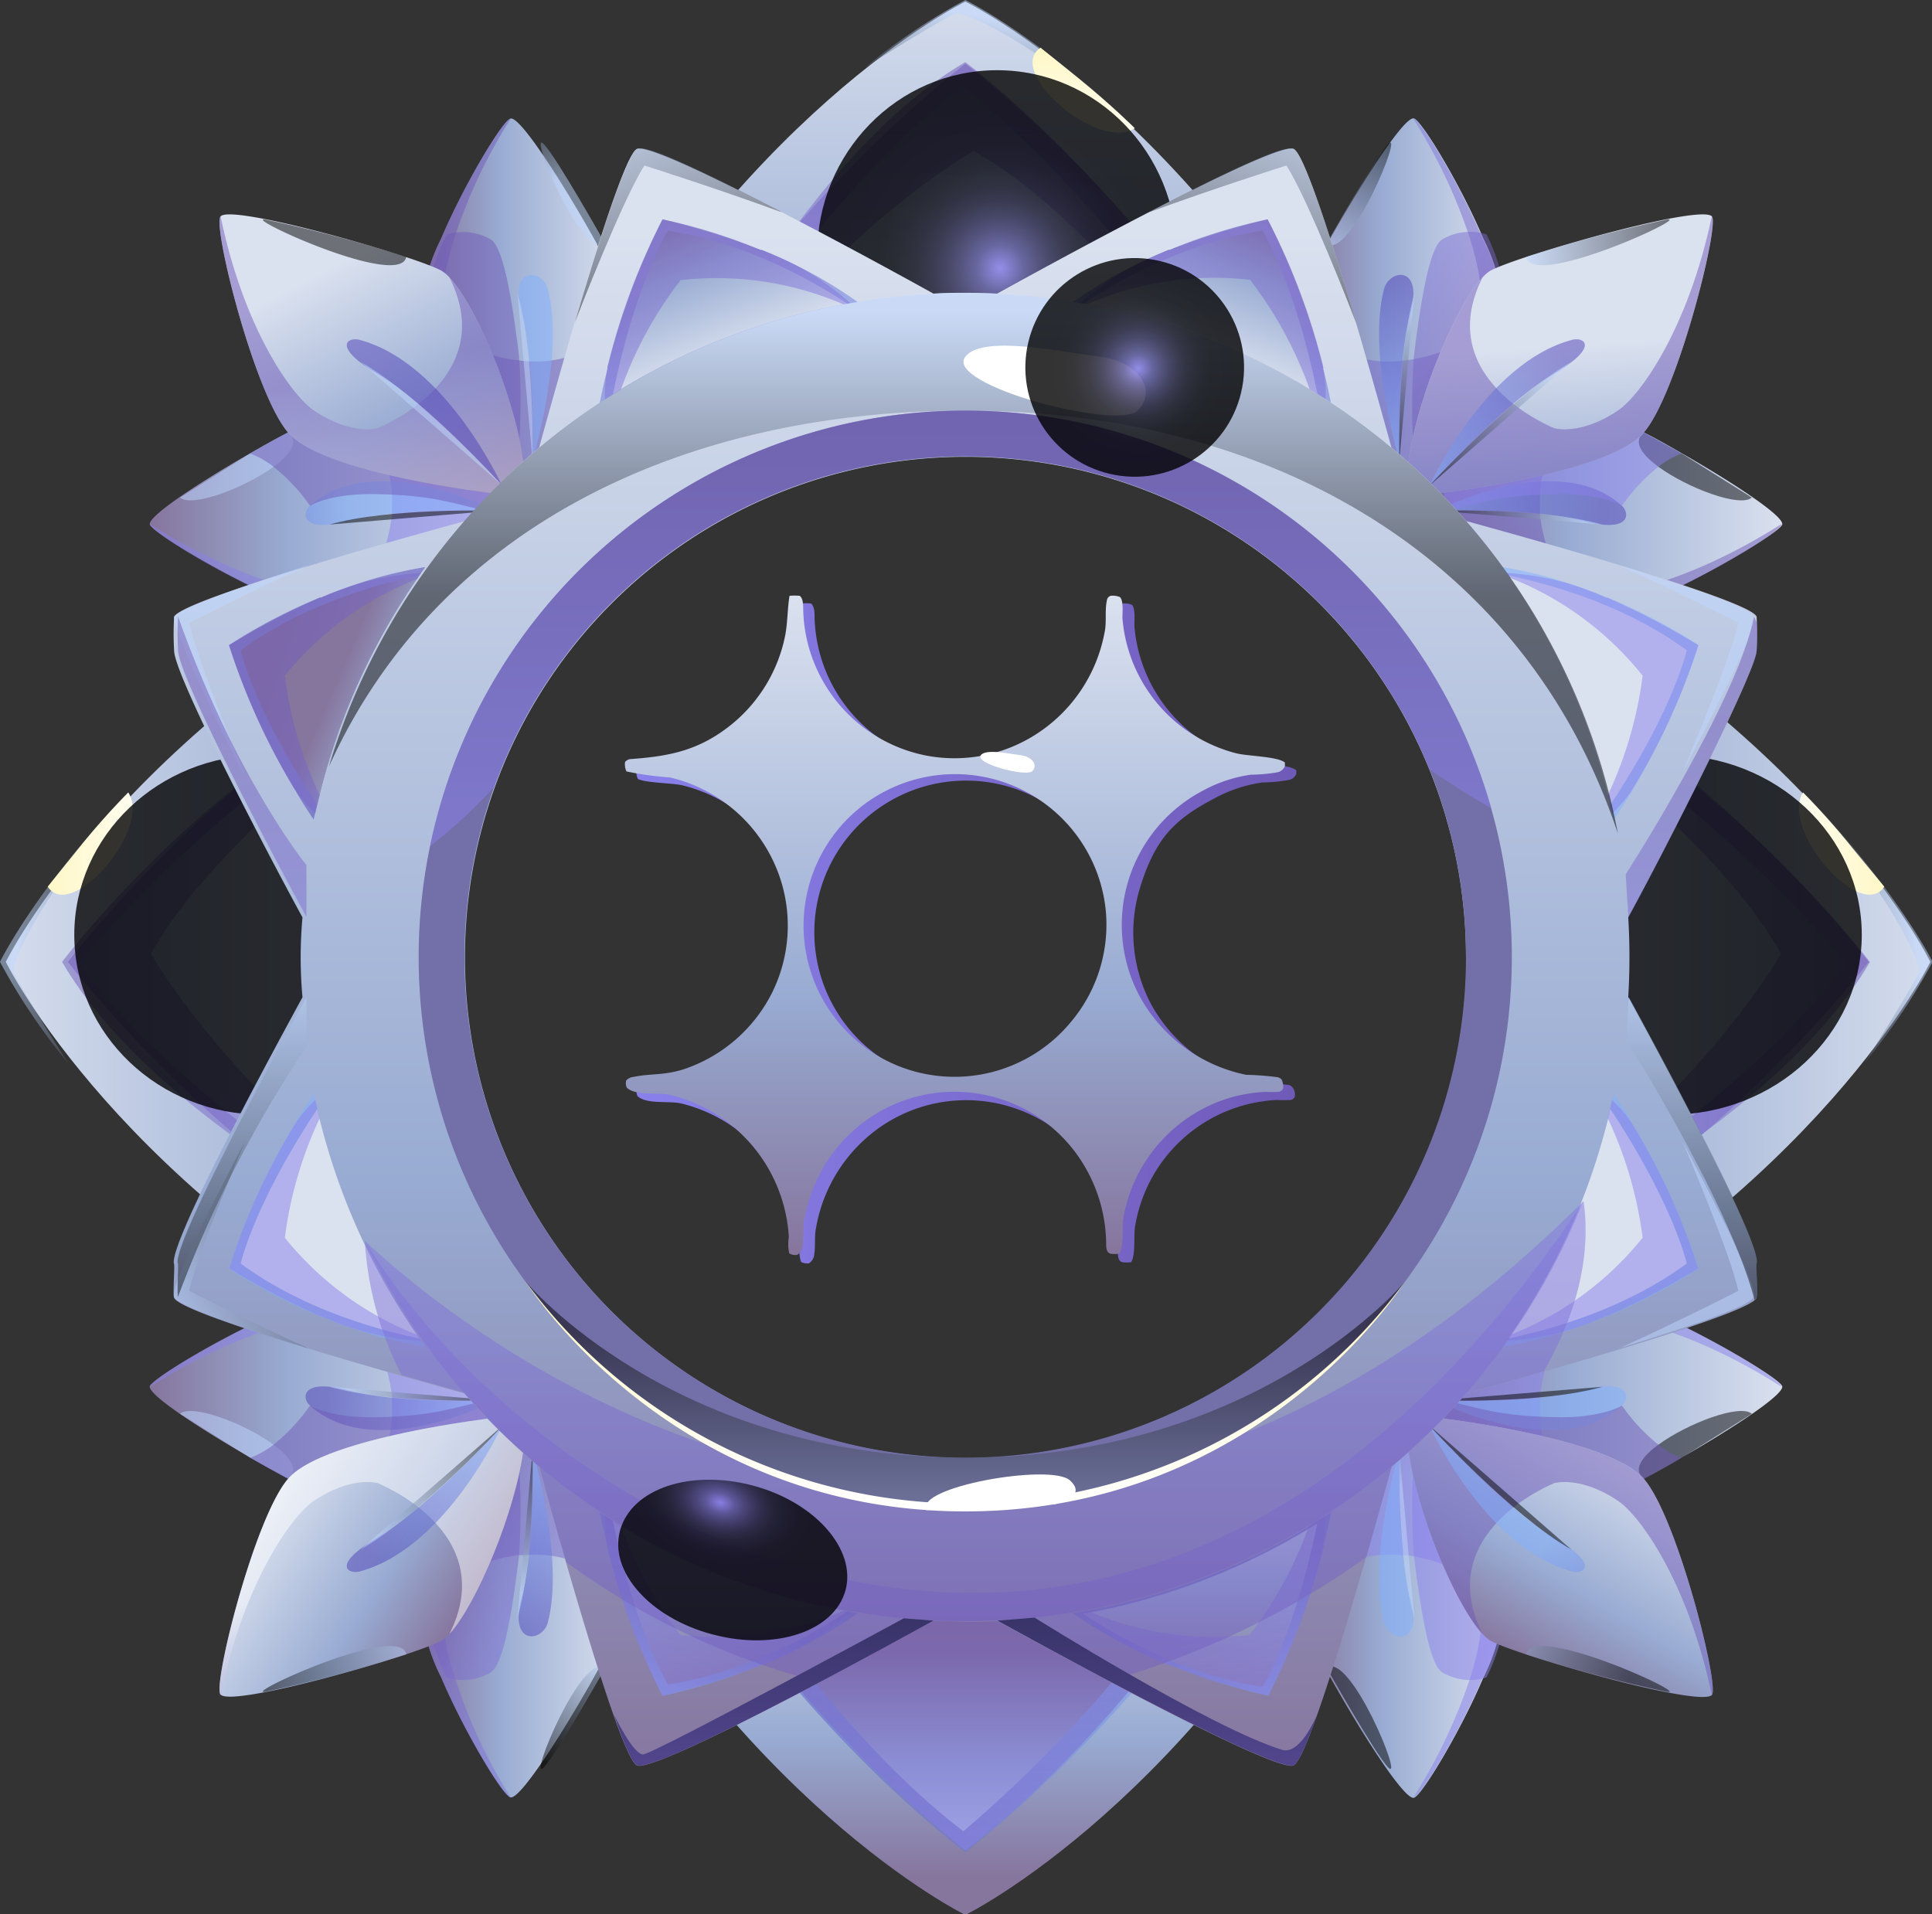<svg xmlns="http://www.w3.org/2000/svg" xmlns:xlink="http://www.w3.org/1999/xlink" viewBox="0 0 166.45 164.95"><rect x="0" y="0" width="166.45" height="164.95" fill="#333333" stroke="none"/><defs><style>.cls-1{isolation:isolate;}.cls-2{fill:url(#_1321);}.cls-10,.cls-100,.cls-101,.cls-102,.cls-104,.cls-106,.cls-107,.cls-109,.cls-110,.cls-112,.cls-113,.cls-114,.cls-116,.cls-117,.cls-118,.cls-12,.cls-120,.cls-121,.cls-122,.cls-124,.cls-125,.cls-126,.cls-128,.cls-129,.cls-13,.cls-130,.cls-132,.cls-133,.cls-134,.cls-135,.cls-136,.cls-138,.cls-140,.cls-144,.cls-145,.cls-146,.cls-147,.cls-17,.cls-19,.cls-20,.cls-24,.cls-26,.cls-28,.cls-29,.cls-3,.cls-30,.cls-31,.cls-32,.cls-33,.cls-35,.cls-36,.cls-37,.cls-38,.cls-39,.cls-40,.cls-42,.cls-43,.cls-44,.cls-45,.cls-47,.cls-48,.cls-49,.cls-5,.cls-50,.cls-51,.cls-52,.cls-54,.cls-55,.cls-56,.cls-57,.cls-58,.cls-59,.cls-6,.cls-61,.cls-62,.cls-63,.cls-64,.cls-66,.cls-67,.cls-68,.cls-69,.cls-70,.cls-71,.cls-73,.cls-74,.cls-75,.cls-76,.cls-77,.cls-78,.cls-80,.cls-81,.cls-82,.cls-83,.cls-85,.cls-86,.cls-87,.cls-88,.cls-89,.cls-90,.cls-92,.cls-93,.cls-94,.cls-95,.cls-96,.cls-97,.cls-99{opacity:0.5;}.cls-10,.cls-100,.cls-104,.cls-106,.cls-107,.cls-109,.cls-110,.cls-112,.cls-114,.cls-116,.cls-118,.cls-12,.cls-120,.cls-122,.cls-124,.cls-126,.cls-128,.cls-130,.cls-132,.cls-134,.cls-135,.cls-140,.cls-144,.cls-147,.cls-17,.cls-19,.cls-24,.cls-26,.cls-28,.cls-29,.cls-3,.cls-32,.cls-33,.cls-35,.cls-36,.cls-39,.cls-40,.cls-42,.cls-43,.cls-47,.cls-48,.cls-5,.cls-51,.cls-52,.cls-54,.cls-55,.cls-58,.cls-59,.cls-61,.cls-62,.cls-66,.cls-67,.cls-70,.cls-71,.cls-73,.cls-74,.cls-77,.cls-78,.cls-80,.cls-81,.cls-85,.cls-86,.cls-89,.cls-90,.cls-92,.cls-93,.cls-96,.cls-97,.cls-99{mix-blend-mode:multiply;}.cls-3{fill:url(#_1240);}.cls-4{fill:url(#_1321-2);}.cls-5{fill:url(#_1240-2);}.cls-101,.cls-102,.cls-113,.cls-117,.cls-121,.cls-125,.cls-129,.cls-13,.cls-133,.cls-136,.cls-138,.cls-142,.cls-143,.cls-145,.cls-146,.cls-15,.cls-20,.cls-22,.cls-30,.cls-31,.cls-37,.cls-38,.cls-44,.cls-45,.cls-49,.cls-50,.cls-56,.cls-57,.cls-6,.cls-63,.cls-64,.cls-68,.cls-69,.cls-75,.cls-76,.cls-8,.cls-82,.cls-83,.cls-87,.cls-88,.cls-94,.cls-95{mix-blend-mode:color-dodge;}.cls-6{fill:url(#_1056);}.cls-7{fill:url(#linear-gradient);}.cls-142,.cls-143,.cls-15,.cls-22,.cls-8{opacity:0.8;}.cls-8{fill:url(#_1289);}.cls-9{fill:url(#_1321-3);}.cls-10{fill:url(#_1240-3);}.cls-11{fill:url(#_1321-4);}.cls-12{fill:url(#_1240-4);}.cls-13{fill:url(#_1056-2);}.cls-14{fill:url(#linear-gradient-2);}.cls-15{fill:url(#_1289-2);}.cls-16{fill:url(#_1321-5);}.cls-17{fill:url(#_1240-5);}.cls-18{fill:url(#_1321-6);}.cls-19{fill:url(#_1240-6);}.cls-20{fill:url(#_1056-3);}.cls-21{fill:url(#linear-gradient-3);}.cls-22{fill:url(#_1289-3);}.cls-23{fill:url(#_1321-7);}.cls-24{fill:url(#_1071);}.cls-25{fill:url(#_1321-8);}.cls-26{fill:url(#_1240-7);}.cls-27{fill:url(#_1321-9);}.cls-28{fill:url(#_1240-8);}.cls-29{fill:url(#_1071-2);}.cls-30{fill:url(#_1056-4);}.cls-31{fill:url(#_1056-5);}.cls-32{fill:url(#_1240-9);}.cls-33{fill:url(#_1240-10);}.cls-34{fill:url(#_1321-10);}.cls-35{fill:url(#_1240-11);}.cls-36{fill:url(#_1071-3);}.cls-37{fill:url(#_1056-6);}.cls-38{fill:url(#_1056-7);}.cls-39{fill:url(#_1240-12);}.cls-40{fill:url(#_1240-13);}.cls-41{fill:url(#_1321-11);}.cls-42{fill:url(#_1250);}.cls-43{fill:url(#_1071-4);}.cls-44{fill:url(#_1056-8);}.cls-45{fill:url(#_1056-9);}.cls-46{fill:url(#_1321-12);}.cls-47{fill:url(#_1240-14);}.cls-48{fill:url(#_1071-5);}.cls-49{fill:url(#_1056-10);}.cls-50{fill:url(#_1056-11);}.cls-51{fill:url(#_1240-15);}.cls-52{fill:url(#_1240-16);}.cls-53{fill:url(#_1321-13);}.cls-54{fill:url(#_1240-17);}.cls-55{fill:url(#_1071-6);}.cls-56{fill:url(#_1056-12);}.cls-57{fill:url(#_1056-13);}.cls-58{fill:url(#_1240-18);}.cls-59{fill:url(#_1240-19);}.cls-60{fill:url(#_1321-14);}.cls-61{fill:url(#_1250-2);}.cls-62{fill:url(#_1071-7);}.cls-63{fill:url(#_1056-14);}.cls-64{fill:url(#_1056-15);}.cls-65{fill:url(#_1321-15);}.cls-66{fill:url(#_1240-20);}.cls-67{fill:url(#_1071-8);}.cls-68{fill:url(#_1056-16);}.cls-69{fill:url(#_1056-17);}.cls-70{fill:url(#_1240-21);}.cls-71{fill:url(#_1240-22);}.cls-72{fill:url(#_1321-16);}.cls-73{fill:url(#_1240-23);}.cls-74{fill:url(#_1071-9);}.cls-75{fill:url(#_1056-18);}.cls-76{fill:url(#_1056-19);}.cls-77{fill:url(#_1240-24);}.cls-78{fill:url(#_1240-25);}.cls-79{fill:url(#_1321-17);}.cls-80{fill:url(#_1250-3);}.cls-81{fill:url(#_1071-10);}.cls-82{fill:url(#_1056-20);}.cls-83{fill:url(#_1056-21);}.cls-84{fill:url(#_1321-18);}.cls-85{fill:url(#_1240-26);}.cls-86{fill:url(#_1071-11);}.cls-87{fill:url(#_1056-22);}.cls-88{fill:url(#_1056-23);}.cls-89{fill:url(#_1240-27);}.cls-90{fill:url(#_1240-28);}.cls-91{fill:url(#_1321-19);}.cls-92{fill:url(#_1240-29);}.cls-93{fill:url(#_1071-12);}.cls-94{fill:url(#_1056-24);}.cls-95{fill:url(#_1056-25);}.cls-96{fill:url(#_1240-30);}.cls-97{fill:url(#_1240-31);}.cls-98{fill:url(#_1321-20);}.cls-99{fill:url(#_1250-4);}.cls-100{fill:url(#_1071-13);}.cls-101{fill:url(#_1056-26);}.cls-102{fill:url(#_1056-27);}.cls-103{fill:url(#_1321-21);}.cls-104{fill:url(#_1071-14);}.cls-105{fill:url(#_1321-22);}.cls-106{fill:url(#_1240-32);}.cls-107{fill:url(#_1071-15);}.cls-108{fill:url(#_1321-23);}.cls-109{fill:url(#_1240-33);}.cls-110{fill:url(#_1071-16);}.cls-111{fill:url(#_1321-24);}.cls-112{fill:url(#_1240-34);}.cls-113{fill:url(#_1056-28);}.cls-114{fill:url(#_1071-17);}.cls-115{fill:url(#_1321-25);}.cls-116{fill:url(#_1240-35);}.cls-117{fill:url(#_1056-29);}.cls-118{fill:url(#_1071-18);}.cls-119{fill:url(#_1321-26);}.cls-120{fill:url(#_1240-36);}.cls-121{fill:url(#_1056-30);}.cls-122{fill:url(#_1071-19);}.cls-123{fill:url(#_1321-27);}.cls-124{fill:url(#_1240-37);}.cls-125{fill:url(#_1056-31);}.cls-126{fill:url(#_1071-20);}.cls-127{fill:url(#_1321-28);}.cls-128{fill:url(#_1240-38);}.cls-129{fill:url(#_1056-32);}.cls-130{fill:url(#_1071-21);}.cls-131{fill:url(#_1321-29);}.cls-132{fill:url(#_1240-39);}.cls-133{fill:url(#_1056-33);}.cls-134{fill:url(#_1240-40);}.cls-135{fill:url(#_1240-41);}.cls-136{fill:url(#_1056-34);}.cls-137{fill:#736fa8;}.cls-138{fill:url(#_1056-35);}.cls-139{fill:url(#linear-gradient-4);}.cls-140{fill:url(#_1240-42);}.cls-141{fill:#fff;}.cls-142{fill:url(#_1289-4);}.cls-143{fill:url(#_1289-5);}.cls-144{fill:url(#_1240-43);}.cls-145{fill:url(#_1056-36);}.cls-146{fill:url(#_1056-37);}.cls-147{fill:url(#_1240-44);}.cls-148{fill:url(#_1248);}.cls-149{fill:url(#_1248-2);}.cls-150{fill:url(#_1240-45);}.cls-151{fill:url(#_1321-30);}</style><linearGradient id="_1321" x1="83.17" y1="55.49" x2="83.17" y2="-2.88" gradientUnits="userSpaceOnUse"><stop offset="0" stop-color="#86759d"/><stop offset="0.39" stop-color="#98abd2"/><stop offset="1" stop-color="#dae1ef"/></linearGradient><linearGradient id="_1240" x1="83.17" y1="41.27" x2="83.17" y2="12.1" gradientUnits="userSpaceOnUse"><stop offset="0" stop-color="#8980eb"/><stop offset="1" stop-color="#705ab8"/></linearGradient><linearGradient id="_1321-2" x1="83.13" y1="-13.92" x2="83.13" y2="36.34" xlink:href="#_1321"/><linearGradient id="_1240-2" x1="82.89" y1="37.13" x2="82.89" y2="8.05" xlink:href="#_1240"/><linearGradient id="_1056" x1="87.23" y1="1.98" x2="85.39" y2="12.4" gradientUnits="userSpaceOnUse"><stop offset="0" stop-color="#bfd7ff"/><stop offset="1"/></linearGradient><linearGradient id="linear-gradient" x1="93.37" y1="14.52" x2="93.37" y2="3.54" gradientUnits="userSpaceOnUse"><stop offset="0" stop-color="#fff"/><stop offset="1" stop-color="#fff7c4"/></linearGradient><radialGradient id="_1289" cx="85.91" cy="-831.63" r="15.39" gradientTransform="translate(-0.61 879.7) scale(1.01 1.03)" gradientUnits="userSpaceOnUse"><stop offset="0" stop-color="#8980eb"/><stop offset="0.07" stop-color="#6d65ba"/><stop offset="0.13" stop-color="#534e8f"/><stop offset="0.21" stop-color="#3d3968"/><stop offset="0.29" stop-color="#2a2748"/><stop offset="0.37" stop-color="#1b192e"/><stop offset="0.46" stop-color="#0f0e19"/><stop offset="0.57" stop-color="#06060b"/><stop offset="0.69" stop-color="#010103"/><stop offset="0.9"/></radialGradient><linearGradient id="_1321-3" x1="-8745.87" y1="-1541.83" x2="-8745.87" y2="-1600.2" gradientTransform="translate(1597.68 -8662.99) rotate(-90)" xlink:href="#_1321"/><linearGradient id="_1240-3" x1="-8745.87" y1="-1556.05" x2="-8745.87" y2="-1585.23" gradientTransform="translate(1597.68 -8662.99) rotate(-90)" xlink:href="#_1240"/><linearGradient id="_1321-4" x1="-8745.9" y1="-1612.24" x2="-8745.9" y2="-1561.98" gradientTransform="translate(1597.68 -8662.99) rotate(-90)" xlink:href="#_1321"/><linearGradient id="_1240-4" x1="-8746.15" y1="-1560.55" x2="-8746.15" y2="-1589.63" gradientTransform="translate(1597.68 -8662.99) rotate(-90)" xlink:href="#_1240"/><linearGradient id="_1056-2" x1="-8741.81" y1="-1595.7" x2="-8743.65" y2="-1585.27" gradientTransform="translate(1597.68 -8662.99) rotate(-90)" xlink:href="#_1056"/><linearGradient id="linear-gradient-2" x1="-8735.67" y1="-1583.16" x2="-8735.67" y2="-1594.14" gradientTransform="translate(1597.68 -8662.99) rotate(-90)" xlink:href="#linear-gradient"/><radialGradient id="_1289-2" cx="-8743.12" cy="-2156.73" r="15.39" gradientTransform="translate(2299.87 -8724.06) rotate(-90) scale(1.01 1.06)" xlink:href="#_1289"/><linearGradient id="_1321-5" x1="-8745.87" y1="-9553.87" x2="-8745.87" y2="-9612.24" gradientTransform="matrix(0, -1, -1, 0, -9442.91, -8662.99)" xlink:href="#_1321"/><linearGradient id="_1240-5" x1="-8745.87" y1="-9568.09" x2="-8745.87" y2="-9597.27" gradientTransform="matrix(0, -1, -1, 0, -9442.91, -8662.99)" xlink:href="#_1240"/><linearGradient id="_1321-6" x1="-8745.9" y1="-9623.29" x2="-8745.9" y2="-9573.02" gradientTransform="matrix(0, -1, -1, 0, -9442.91, -8662.99)" xlink:href="#_1321"/><linearGradient id="_1240-6" x1="-8746.15" y1="-9572.23" x2="-8746.15" y2="-9601.31" gradientTransform="matrix(0, -1, -1, 0, -9442.91, -8662.99)" xlink:href="#_1240"/><linearGradient id="_1056-3" x1="-8741.81" y1="-9607.38" x2="-8743.65" y2="-9596.95" gradientTransform="matrix(0, -1, -1, 0, -9442.91, -8662.99)" xlink:href="#_1056"/><linearGradient id="linear-gradient-3" x1="-8735.67" y1="-9594.84" x2="-8735.67" y2="-9605.82" gradientTransform="matrix(0, -1, -1, 0, -9442.91, -8662.99)" xlink:href="#linear-gradient"/><radialGradient id="_1289-3" cx="-8743.12" cy="-8801.57" r="15.39" gradientTransform="matrix(0, -1.01, -1.08, 0, -9320.91, -8724.06)" xlink:href="#_1289"/><linearGradient id="_1321-7" x1="83.17" y1="161.88" x2="83.17" y2="130.89" xlink:href="#_1321"/><linearGradient id="_1071" x1="55.73" y1="142.83" x2="110.6" y2="142.83" gradientUnits="userSpaceOnUse"><stop offset="0" stop-color="#4d3fb8"/><stop offset="0.56" stop-color="#6a80e1"/><stop offset="1" stop-color="#80afff"/></linearGradient><linearGradient id="_1321-8" x1="83.13" y1="142.71" x2="83.13" y2="166.96" xlink:href="#_1321"/><linearGradient id="_1240-7" x1="82.89" y1="158.99" x2="82.89" y2="140.24" xlink:href="#_1240"/><linearGradient id="_1321-9" x1="36.35" y1="25.13" x2="53.49" y2="25.13" xlink:href="#_1321"/><linearGradient id="_1240-8" x1="-9053.47" y1="-1376.8" x2="-9040.93" y2="-1352.37" gradientTransform="matrix(-0.96, -0.29, -0.29, 0.96, -9000.72, -1337.18)" xlink:href="#_1240"/><linearGradient id="_1071-2" x1="-9046.65" y1="-1364.59" x2="-9050.41" y2="-1350.68" gradientTransform="matrix(-0.96, -0.29, -0.29, 0.96, -9000.72, -1337.18)" xlink:href="#_1071"/><linearGradient id="_1056-4" x1="-10300.27" y1="-4192.14" x2="-10310.39" y2="-4184.19" gradientTransform="matrix(-0.67, -0.74, -0.74, 0.67, -9989.24, -4768.09)" xlink:href="#_1056"/><linearGradient id="_1056-5" x1="-10300.77" y1="-4201.89" x2="-10290.62" y2="-4201.89" gradientTransform="matrix(-0.67, -0.74, -0.74, 0.67, -9989.24, -4768.09)" xlink:href="#_1056"/><linearGradient id="_1240-9" x1="-9050.14" y1="-1354.76" x2="-9038.2" y2="-1354.76" gradientTransform="matrix(-0.96, -0.29, -0.29, 0.96, -9000.72, -1337.18)" xlink:href="#_1240"/><linearGradient id="_1240-10" x1="-9050.49" y1="-1366.66" x2="-9042.47" y2="-1355.84" gradientTransform="matrix(-0.96, -0.29, -0.29, 0.96, -9000.72, -1337.18)" xlink:href="#_1240"/><linearGradient id="_1321-10" x1="12.94" y1="44.4" x2="43.4" y2="44.4" xlink:href="#_1321"/><linearGradient id="_1240-11" x1="-6033.32" y1="941.54" x2="-6023.23" y2="961.21" gradientTransform="matrix(-0.95, 0.3, 0.3, 0.95, -6004.57, 961.7)" xlink:href="#_1240"/><linearGradient id="_1071-3" x1="-3640.21" y1="812.53" x2="-3651.69" y2="821.55" gradientTransform="matrix(-0.74, 0.67, 0.67, 0.74, -3223.81, 1870.48)" xlink:href="#_1071"/><linearGradient id="_1056-6" x1="-3640.72" y1="814.75" x2="-3650.8" y2="822.67" gradientTransform="matrix(-0.74, 0.67, 0.67, 0.74, -3223.81, 1870.48)" xlink:href="#_1056"/><linearGradient id="_1056-7" x1="-6026.5" y1="947" x2="-6015.71" y2="947" gradientTransform="matrix(-0.95, 0.3, 0.3, 0.95, -6004.57, 961.7)" xlink:href="#_1056"/><linearGradient id="_1240-12" x1="-3650.19" y1="821.58" x2="-3634.49" y2="821.58" gradientTransform="matrix(-0.74, 0.67, 0.67, 0.74, -3223.81, 1870.48)" xlink:href="#_1240"/><linearGradient id="_1240-13" x1="-6031.03" y1="954.21" x2="-6032.9" y2="950.53" gradientTransform="matrix(-0.95, 0.3, 0.3, 0.95, -6004.57, 961.7)" xlink:href="#_1240"/><linearGradient id="_1321-11" x1="39.18" y1="44.75" x2="28.12" y2="23.26" xlink:href="#_1321"/><linearGradient id="_1250" x1="-1533.18" y1="173.45" x2="-1530.53" y2="192.01" gradientTransform="matrix(1, -0.06, 0.06, 1, 1552.34, -233.15)" gradientUnits="userSpaceOnUse"><stop offset="0" stop-color="#705ab8"/><stop offset="1" stop-color="#fff"/></linearGradient><linearGradient id="_1071-4" x1="-8049.06" y1="-228.31" x2="-8061.82" y2="-218.29" gradientTransform="matrix(-1, -0.07, -0.07, 1, -8013.5, -295.03)" xlink:href="#_1071"/><linearGradient id="_1056-8" x1="-8049.82" y1="-226.45" x2="-8061.21" y2="-217.51" gradientTransform="matrix(-1, -0.07, -0.07, 1, -8013.5, -295.03)" xlink:href="#_1056"/><linearGradient id="_1056-9" x1="-8051.53" y1="-237.32" x2="-8038.98" y2="-237.32" gradientTransform="matrix(-1, -0.07, -0.07, 1, -8013.5, -295.03)" xlink:href="#_1056"/><linearGradient id="_1321-12" x1="112.31" y1="25.13" x2="129.46" y2="25.13" xlink:href="#_1321"/><linearGradient id="_1240-14" x1="859.81" y1="1679.34" x2="872.34" y2="1703.77" gradientTransform="translate(-1206.94 -1337.18) rotate(-17.13)" xlink:href="#_1240"/><linearGradient id="_1071-5" x1="867.24" y1="1691.74" x2="863.47" y2="1705.65" gradientTransform="translate(-1206.94 -1337.18) rotate(-17.13)" xlink:href="#_1071"/><linearGradient id="_1056-10" x1="-3316.83" y1="3479.06" x2="-3326.95" y2="3487.01" gradientTransform="translate(-218.42 -4768.09) rotate(-47.69)" xlink:href="#_1056"/><linearGradient id="_1056-11" x1="-3317.33" y1="3469.31" x2="-3307.18" y2="3469.31" gradientTransform="translate(-218.42 -4768.09) rotate(-47.69)" xlink:href="#_1056"/><linearGradient id="_1240-15" x1="863.75" y1="1701.57" x2="875.68" y2="1701.57" gradientTransform="translate(-1206.94 -1337.18) rotate(-17.13)" xlink:href="#_1240"/><linearGradient id="_1240-16" x1="863.4" y1="1689.67" x2="871.42" y2="1700.49" gradientTransform="translate(-1206.94 -1337.18) rotate(-17.13)" xlink:href="#_1240"/><linearGradient id="_1321-13" x1="123.4" y1="44.4" x2="153.5" y2="44.4" xlink:href="#_1321"/><linearGradient id="_1240-17" x1="3853.72" y1="-2200.96" x2="3863.82" y2="-2181.29" gradientTransform="matrix(0.95, 0.3, -0.3, 0.95, -4203.09, 961.7)" xlink:href="#_1240"/><linearGradient id="_1071-6" x1="4079.75" y1="-6116.97" x2="4068.28" y2="-6107.96" gradientTransform="translate(-6983.85 1870.48) rotate(41.91)" xlink:href="#_1071"/><linearGradient id="_1056-12" x1="4079.24" y1="-6114.75" x2="4069.16" y2="-6106.83" gradientTransform="translate(-6983.85 1870.48) rotate(41.91)" xlink:href="#_1056"/><linearGradient id="_1056-13" x1="3860.45" y1="-2195.44" x2="3871.23" y2="-2195.44" gradientTransform="matrix(0.95, 0.3, -0.3, 0.95, -4203.09, 961.7)" xlink:href="#_1056"/><linearGradient id="_1240-18" x1="4069.78" y1="-6107.92" x2="4085.47" y2="-6107.92" gradientTransform="translate(-6983.85 1870.48) rotate(41.91)" xlink:href="#_1240"/><linearGradient id="_1240-19" x1="3856.07" y1="-2188.32" x2="3854.19" y2="-2192" gradientTransform="matrix(0.95, 0.3, -0.3, 0.95, -4203.09, 961.7)" xlink:href="#_1240"/><linearGradient id="_1321-14" x1="136.04" y1="51.98" x2="134.46" y2="29.86" xlink:href="#_1321"/><linearGradient id="_1250-2" x1="-11890.75" y1="-403.3" x2="-11888.1" y2="-384.74" gradientTransform="matrix(-1, -0.06, -0.06, 1, -11760, -233.15)" xlink:href="#_1250"/><linearGradient id="_1071-7" x1="2300.91" y1="484.44" x2="2288.16" y2="494.46" gradientTransform="translate(-2194.16 -295.03) rotate(-3.94)" xlink:href="#_1071"/><linearGradient id="_1056-14" x1="2300.15" y1="486.3" x2="2288.77" y2="495.24" gradientTransform="translate(-2194.16 -295.03) rotate(-3.94)" xlink:href="#_1056"/><linearGradient id="_1056-15" x1="2298.44" y1="475.43" x2="2310.99" y2="475.43" gradientTransform="translate(-2194.16 -295.03) rotate(-3.94)" xlink:href="#_1056"/><linearGradient id="_1321-15" x1="36.35" y1="139.97" x2="53.49" y2="139.97" xlink:href="#_1321"/><linearGradient id="_1240-20" x1="-6018.56" y1="-11221.17" x2="-6006.03" y2="-11196.74" gradientTransform="translate(-9000.72 -8799.09) rotate(162.87)" xlink:href="#_1240"/><linearGradient id="_1071-8" x1="-6011.86" y1="-11208.58" x2="-6015.63" y2="-11194.67" gradientTransform="translate(-9000.72 -8799.09) rotate(162.87)" xlink:href="#_1071"/><linearGradient id="_1056-16" x1="-2683.16" y1="-11126.34" x2="-2693.27" y2="-11118.39" gradientTransform="translate(-9989.24 -5368.17) rotate(132.31)" xlink:href="#_1056"/><linearGradient id="_1056-17" x1="-2683.65" y1="-11136.09" x2="-2673.51" y2="-11136.09" gradientTransform="translate(-9989.24 -5368.17) rotate(132.31)" xlink:href="#_1056"/><linearGradient id="_1240-21" x1="-6015.35" y1="-11198.74" x2="-6003.42" y2="-11198.74" gradientTransform="translate(-9000.72 -8799.09) rotate(162.87)" xlink:href="#_1240"/><linearGradient id="_1240-22" x1="-6015.7" y1="-11210.64" x2="-6007.69" y2="-11199.83" gradientTransform="translate(-9000.72 -8799.09) rotate(162.87)" xlink:href="#_1240"/><linearGradient id="_1321-16" x1="12.94" y1="120.29" x2="43.4" y2="120.29" xlink:href="#_1321"/><linearGradient id="_1240-23" x1="-9153.61" y1="-8875.69" x2="-9143.52" y2="-8856.02" gradientTransform="matrix(-0.95, -0.3, 0.3, -0.95, -6004.57, -11097.96)" xlink:href="#_1240"/><linearGradient id="_1071-9" x1="-10520.86" y1="-6853" x2="-10532.33" y2="-6843.99" gradientTransform="translate(-3223.81 -12006.74) rotate(-138.09)" xlink:href="#_1071"/><linearGradient id="_1056-18" x1="-10521.37" y1="-6850.78" x2="-10531.45" y2="-6842.86" gradientTransform="translate(-3223.81 -12006.74) rotate(-138.09)" xlink:href="#_1056"/><linearGradient id="_1056-19" x1="-9146.79" y1="-8870.23" x2="-9136" y2="-8870.23" gradientTransform="matrix(-0.95, -0.3, 0.3, -0.95, -6004.57, -11097.96)" xlink:href="#_1056"/><linearGradient id="_1240-24" x1="-10530.83" y1="-6843.95" x2="-10515.14" y2="-6843.95" gradientTransform="translate(-3223.81 -12006.74) rotate(-138.09)" xlink:href="#_1240"/><linearGradient id="_1240-25" x1="-9151.32" y1="-8863.02" x2="-9153.2" y2="-8866.7" gradientTransform="matrix(-0.95, -0.3, 0.3, -0.95, -6004.57, -11097.96)" xlink:href="#_1240"/><linearGradient id="_1321-17" x1="39.68" y1="139.69" x2="23.24" y2="129.42" xlink:href="#_1321"/><linearGradient id="_1250-3" x1="-960.5" y1="-10111.09" x2="-957.85" y2="-10092.54" gradientTransform="matrix(1, 0.06, 0.06, -1, 1552.34, -9903.12)" xlink:href="#_1250"/><linearGradient id="_1071-10" x1="-7341.33" y1="-10505.31" x2="-7354.09" y2="-10495.29" gradientTransform="translate(-8013.5 -9841.23) rotate(176.06)" xlink:href="#_1071"/><linearGradient id="_1056-20" x1="-7342.09" y1="-10503.46" x2="-7353.48" y2="-10494.51" gradientTransform="translate(-8013.5 -9841.23) rotate(176.06)" xlink:href="#_1056"/><linearGradient id="_1056-21" x1="-7343.81" y1="-10514.32" x2="-7331.25" y2="-10514.32" gradientTransform="translate(-8013.5 -9841.23) rotate(176.06)" xlink:href="#_1056"/><linearGradient id="_1321-18" x1="112.31" y1="139.97" x2="129.46" y2="139.97" xlink:href="#_1321"/><linearGradient id="_1240-26" x1="3894.71" y1="-8165.03" x2="3907.24" y2="-8140.6" gradientTransform="matrix(0.96, 0.29, 0.29, -0.96, -1206.94, -8799.09)" xlink:href="#_1240"/><linearGradient id="_1071-11" x1="3902.02" y1="-8152.25" x2="3898.25" y2="-8138.34" gradientTransform="matrix(0.96, 0.29, 0.29, -0.96, -1206.94, -8799.09)" xlink:href="#_1071"/><linearGradient id="_1056-22" x1="4300.28" y1="-3455.14" x2="4290.16" y2="-3447.19" gradientTransform="matrix(0.67, 0.74, 0.74, -0.67, -218.42, -5368.17)" xlink:href="#_1056"/><linearGradient id="_1056-23" x1="4299.78" y1="-3464.89" x2="4309.93" y2="-3464.89" gradientTransform="matrix(0.67, 0.74, 0.74, -0.67, -218.42, -5368.17)" xlink:href="#_1056"/><linearGradient id="_1240-27" x1="3898.53" y1="-8142.41" x2="3910.46" y2="-8142.41" gradientTransform="matrix(0.96, 0.29, 0.29, -0.96, -1206.94, -8799.09)" xlink:href="#_1240"/><linearGradient id="_1240-28" x1="3898.18" y1="-8154.31" x2="3906.2" y2="-8143.49" gradientTransform="matrix(0.96, 0.29, 0.29, -0.96, -1206.94, -8799.09)" xlink:href="#_1240"/><linearGradient id="_1321-19" x1="123.4" y1="120.29" x2="153.5" y2="120.29" xlink:href="#_1321"/><linearGradient id="_1240-29" x1="733.43" y1="-12018.19" x2="743.52" y2="-11998.52" gradientTransform="matrix(0.95, -0.3, -0.3, -0.95, -4203.09, -11097.96)" xlink:href="#_1240"/><linearGradient id="_1071-12" x1="-2800.9" y1="-13782.5" x2="-2812.37" y2="-13773.49" gradientTransform="matrix(0.74, -0.67, -0.67, -0.74, -6983.85, -12006.74)" xlink:href="#_1071"/><linearGradient id="_1056-24" x1="-2801.4" y1="-13780.28" x2="-2811.48" y2="-13772.36" gradientTransform="matrix(0.74, -0.67, -0.67, -0.74, -6983.85, -12006.74)" xlink:href="#_1056"/><linearGradient id="_1056-25" x1="740.15" y1="-12012.68" x2="750.94" y2="-12012.68" gradientTransform="matrix(0.95, -0.3, -0.3, -0.95, -4203.09, -11097.96)" xlink:href="#_1056"/><linearGradient id="_1240-30" x1="-2810.87" y1="-13773.45" x2="-2795.17" y2="-13773.45" gradientTransform="matrix(0.74, -0.67, -0.67, -0.74, -6983.85, -12006.74)" xlink:href="#_1240"/><linearGradient id="_1240-31" x1="735.77" y1="-12005.55" x2="733.9" y2="-12009.23" gradientTransform="matrix(0.95, -0.3, -0.3, -0.95, -4203.09, -11097.96)" xlink:href="#_1240"/><linearGradient id="_1321-20" x1="129.85" y1="142.93" x2="140.44" y2="125.24" xlink:href="#_1321"/><linearGradient id="_1250-4" x1="-11318.07" y1="-10687.84" x2="-11315.42" y2="-10669.28" gradientTransform="matrix(-1, 0.06, -0.06, -1, -11760, -9903.12)" xlink:href="#_1250"/><linearGradient id="_1071-13" x1="3008.64" y1="-9792.56" x2="2995.89" y2="-9782.54" gradientTransform="matrix(1, 0.07, 0.07, -1, -2194.16, -9841.23)" xlink:href="#_1071"/><linearGradient id="_1056-26" x1="3007.88" y1="-9790.7" x2="2996.5" y2="-9781.76" gradientTransform="matrix(1, 0.07, 0.07, -1, -2194.16, -9841.23)" xlink:href="#_1056"/><linearGradient id="_1056-27" x1="3006.17" y1="-9801.57" x2="3018.72" y2="-9801.57" gradientTransform="matrix(1, 0.07, 0.07, -1, -2194.16, -9841.23)" xlink:href="#_1056"/><linearGradient id="_1321-21" x1="83.17" y1="154.4" x2="83.17" y2="19.84" xlink:href="#_1321"/><linearGradient id="_1071-14" x1="64.83" y1="129.99" x2="57.45" y2="146.63" xlink:href="#_1071"/><linearGradient id="_1321-22" x1="62.93" y1="145.91" x2="62.93" y2="120.81" xlink:href="#_1321"/><linearGradient id="_1240-32" x1="57.29" y1="146.25" x2="64.22" y2="131.47" xlink:href="#_1240"/><linearGradient id="_1071-15" x1="101.25" y1="129.12" x2="109.72" y2="149.3" xlink:href="#_1071"/><linearGradient id="_1321-23" x1="103.4" y1="146.11" x2="103.4" y2="121.01" xlink:href="#_1321"/><linearGradient id="_1240-33" x1="107.34" y1="145.83" x2="101.97" y2="129.72" xlink:href="#_1240"/><linearGradient id="_1071-16" x1="59.97" y1="24.23" x2="65.5" y2="36.39" xlink:href="#_1071"/><linearGradient id="_1321-24" x1="58.33" y1="18.45" x2="63.17" y2="30.67" xlink:href="#_1321"/><linearGradient id="_1240-34" x1="65.08" y1="35.05" x2="55.6" y2="16.1" xlink:href="#_1240"/><linearGradient id="_1056-28" x1="52.89" y1="7.19" x2="59.93" y2="27.5" xlink:href="#_1056"/><linearGradient id="_1071-17" x1="-12155.35" y1="24.23" x2="-12149.82" y2="36.39" gradientTransform="matrix(-1, 0, 0, 1, -12048.98, 0)" xlink:href="#_1071"/><linearGradient id="_1321-25" x1="-12157" y1="18.45" x2="-12152.15" y2="30.67" gradientTransform="matrix(-1, 0, 0, 1, -12048.98, 0)" xlink:href="#_1321"/><linearGradient id="_1240-35" x1="-12150.25" y1="35.05" x2="-12159.73" y2="16.1" gradientTransform="matrix(-1, 0, 0, 1, -12048.98, 0)" xlink:href="#_1240"/><linearGradient id="_1056-29" x1="-12162.44" y1="7.19" x2="-12155.4" y2="27.5" gradientTransform="matrix(-1, 0, 0, 1, -12048.98, 0)" xlink:href="#_1056"/><linearGradient id="_1071-18" x1="-13991.88" y1="-5426.6" x2="-13986.35" y2="-5414.43" gradientTransform="matrix(-0.71, -0.71, -0.71, 0.71, -13598.81, -5979.67)" xlink:href="#_1071"/><linearGradient id="_1321-26" x1="-13993.52" y1="-5432.38" x2="-13988.68" y2="-5420.16" gradientTransform="matrix(-0.71, -0.71, -0.71, 0.71, -13598.81, -5979.67)" xlink:href="#_1321"/><linearGradient id="_1240-36" x1="-13986.77" y1="-5415.77" x2="-13996.25" y2="-5434.73" gradientTransform="matrix(-0.71, -0.71, -0.71, 0.71, -13598.81, -5979.67)" xlink:href="#_1240"/><linearGradient id="_1056-30" x1="-14001.89" y1="-5377.52" x2="-13995.36" y2="-5358.71" gradientTransform="matrix(-0.71, -0.7, -0.7, 0.71, -13608.32, -5910.02)" xlink:href="#_1056"/><linearGradient id="_1071-19" x1="-6971.28" y1="-12467.08" x2="-6965.75" y2="-12454.92" gradientTransform="matrix(-0.71, 0.71, -0.71, -0.71, -13598.81, -3798.03)" xlink:href="#_1071"/><linearGradient id="_1321-27" x1="-6972.93" y1="-12472.86" x2="-6968.08" y2="-12460.64" gradientTransform="matrix(-0.71, 0.71, -0.71, -0.71, -13598.81, -3798.03)" xlink:href="#_1321"/><linearGradient id="_1240-37" x1="-6966.18" y1="-12456.25" x2="-6975.66" y2="-12475.21" gradientTransform="matrix(-0.71, 0.71, -0.71, -0.71, -13598.81, -3798.03)" xlink:href="#_1240"/><linearGradient id="_1056-31" x1="-7042.63" y1="-12477.95" x2="-7036.11" y2="-12459.14" gradientTransform="matrix(-0.71, 0.7, -0.7, -0.71, -13608.32, -3867.68)" xlink:href="#_1056"/><linearGradient id="_1071-20" x1="-6046.61" y1="2496.23" x2="-6041.08" y2="2508.39" gradientTransform="matrix(0.71, -0.71, 0.71, 0.71, 2544.52, -5979.67)" xlink:href="#_1071"/><linearGradient id="_1321-28" x1="-6048.26" y1="2490.45" x2="-6043.41" y2="2502.67" gradientTransform="matrix(0.71, -0.71, 0.71, 0.71, 2544.52, -5979.67)" xlink:href="#_1321"/><linearGradient id="_1240-38" x1="-6041.51" y1="2507.06" x2="-6050.99" y2="2488.1" gradientTransform="matrix(0.71, -0.71, 0.71, 0.71, 2544.52, -5979.67)" xlink:href="#_1240"/><linearGradient id="_1056-32" x1="-5989.15" y1="2476.04" x2="-5982.51" y2="2495.18" gradientTransform="matrix(0.71, -0.7, 0.7, 0.71, 2554.04, -5910.02)" xlink:href="#_1056"/><linearGradient id="_1071-21" x1="973.99" y1="-4544.25" x2="979.51" y2="-4532.09" gradientTransform="matrix(0.71, 0.71, 0.71, -0.71, 2544.52, -3798.03)" xlink:href="#_1071"/><linearGradient id="_1321-29" x1="972.34" y1="-4550.03" x2="977.19" y2="-4537.82" gradientTransform="matrix(0.71, 0.71, 0.71, -0.71, 2544.52, -3798.03)" xlink:href="#_1321"/><linearGradient id="_1240-39" x1="979.09" y1="-4533.43" x2="969.61" y2="-4552.38" gradientTransform="matrix(0.71, 0.71, 0.71, -0.71, 2544.52, -3798.03)" xlink:href="#_1240"/><linearGradient id="_1056-33" x1="970.29" y1="-4624.35" x2="976.81" y2="-4605.54" gradientTransform="matrix(0.71, 0.7, 0.7, -0.71, 2554.04, -3867.68)" xlink:href="#_1056"/><linearGradient id="_1240-40" x1="83.9" y1="94.82" x2="83.9" y2="145.54" xlink:href="#_1240"/><linearGradient id="_1240-41" x1="84" y1="93.55" x2="84" y2="151.65" xlink:href="#_1240"/><linearGradient id="_1056-34" x1="83.87" y1="26.96" x2="83.87" y2="51.38" xlink:href="#_1056"/><linearGradient id="_1056-35" x1="83.17" y1="141.89" x2="83.17" y2="114.88" xlink:href="#_1056"/><linearGradient id="linear-gradient-4" x1="83.17" y1="130.17" x2="83.17" y2="109.15" xlink:href="#linear-gradient"/><linearGradient id="_1240-42" x1="82.77" y1="68.7" x2="82.77" y2="36.23" xlink:href="#_1240"/><radialGradient id="_1289-4" cx="98.05" cy="31.38" r="9.45" gradientTransform="translate(105.75 -70.67) rotate(76.72)" xlink:href="#_1289"/><radialGradient id="_1289-5" cx="-724.18" cy="-1157.21" r="7.57" gradientTransform="matrix(1.28, 0.34, -0.22, 0.85, 734.41, 1359.32)" xlink:href="#_1289"/><linearGradient id="_1240-43" x1="145.73" y1="92.87" x2="145.73" y2="63.17" xlink:href="#_1240"/><linearGradient id="_1056-36" x1="145.71" y1="85.18" x2="145.71" y2="114.27" xlink:href="#_1056"/><linearGradient id="_1056-37" x1="20.85" y1="85.19" x2="20.85" y2="113.99" xlink:href="#_1056"/><linearGradient id="_1240-44" x1="20.84" y1="92.87" x2="20.84" y2="63.17" xlink:href="#_1240"/><linearGradient id="_1248" x1="66.63" y1="167.06" x2="66.63" y2="123.23" gradientUnits="userSpaceOnUse"><stop offset="0" stop-color="#705ab8"/><stop offset="1" stop-color="#181d3b"/></linearGradient><linearGradient id="_1248-2" x1="99.7" y1="167.06" x2="99.7" y2="123.23" xlink:href="#_1248"/><linearGradient id="_1240-45" x1="54.84" y1="80.38" x2="111.67" y2="80.38" xlink:href="#_1240"/><linearGradient id="_1321-30" x1="82.28" y1="108.14" x2="82.28" y2="51.29" xlink:href="#_1321"/></defs><title>Asset 26</title><g class="cls-1"><g id="Layer_2" data-name="Layer 2"><g id="frame"><path class="cls-2" d="M83.17.14s-19.94,9.72-35,38.91h70C103.1,9.86,83.17.14,83.17.14Z"/><path class="cls-3" d="M83.17,5.49S63.92,20.26,55.73,39.05H110.6C102.42,20.26,83.17,5.49,83.17,5.49Z"/><path class="cls-4" d="M57.55,39.15S68.51,18.41,83,7.36a112.44,112.44,0,0,1,25.72,31.69Z"/><path class="cls-5" d="M57.05,38.8S68.31,14,83.17,5.35c0,0,19.6,14.8,25.55,33.45,0,0-13.67-19.68-24.85-25.79,0,0-13.52,7.55-25.48,25.89Z"/><path class="cls-6" d="M97.77,11.05C86.32,1.58,82.39,1.11,82.39,1.11c-2.18,1.08-7.6,4.52-8,4.81A53.16,53.16,0,0,1,83.17,0S89.52,3.1,97.77,11.05Z"/><path class="cls-7" d="M89.65,4.11c-3.08,2.05,4.95,9,8.12,6.94,0,0-2-2-4.8-4.26Z"/><ellipse class="cls-8" cx="85.9" cy="21.92" rx="15.5" ry="15.87"/><path class="cls-9" d="M.5,82.88s9.71,19.94,38.9,35v-70C10.21,63,.5,82.88.5,82.88Z"/><path class="cls-10" d="M5.85,82.88s14.76,19.25,33.55,27.44V55.45C20.61,63.63,5.85,82.88,5.85,82.88Z"/><path class="cls-11" d="M38.5,108.5S17.77,97.54,6.71,83A112.51,112.51,0,0,1,38.4,57.33Z"/><path class="cls-12" d="M38.8,109S14,97.74,5.35,82.88c0,0,14.8-19.61,33.45-25.55,0,0-19.68,13.67-25.79,24.85,0,0,7.55,13.51,25.89,25.48Z"/><path class="cls-13" d="M11.05,68.28C1.58,79.73,1.11,83.66,1.11,83.66c1.08,2.18,4.52,7.6,4.81,8A53.16,53.16,0,0,1,0,82.88S3.1,76.52,11.05,68.28Z"/><path class="cls-14" d="M4.11,76.4c2.05,3.08,9-5,6.94-8.12a62.77,62.77,0,0,0-4.26,4.8Z"/><ellipse class="cls-15" cx="22.65" cy="80.55" rx="16.25" ry="15.5"/><path class="cls-16" d="M166.31,82.88s-9.72,19.94-38.91,35v-70C156.59,63,166.31,82.88,166.31,82.88Z"/><path class="cls-17" d="M161,82.88s-14.77,19.25-33.56,27.44V55.45C146.19,63.63,161,82.88,161,82.88Z"/><path class="cls-18" d="M127.3,108.5S148,97.54,159.09,83A112.51,112.51,0,0,0,127.4,57.33Z"/><path class="cls-19" d="M127.64,109s24.79-11.25,33.46-26.11c0,0-14.8-19.61-33.46-25.55,0,0,19.68,13.67,25.8,24.85,0,0-7.56,13.51-25.9,25.48Z"/><path class="cls-20" d="M155.39,68.28c9.47,11.45,10,15.38,10,15.38-1.09,2.18-4.53,7.6-4.81,8a53.16,53.16,0,0,0,5.92-8.79S163.35,76.52,155.39,68.28Z"/><path class="cls-21" d="M162.34,76.4c-2.06,3.08-9-5-7-8.12a62.77,62.77,0,0,1,4.26,4.8C161.94,75.92,162.34,76.4,162.34,76.4Z"/><ellipse class="cls-22" cx="143.85" cy="80.55" rx="16.55" ry="15.5"/><path class="cls-23" d="M83.17,165s-19.94-9.71-35-38.9h70C103.1,155.24,83.17,165,83.17,165Z"/><path class="cls-24" d="M83.17,159.6s-17.84-13.31-27.44-33.55H110.6C102.42,144.84,83.17,159.6,83.17,159.6Z"/><path class="cls-25" d="M57.55,126s11,20.73,25.45,31.79a112.44,112.44,0,0,0,25.72-31.69Z"/><path class="cls-26" d="M57.05,126s3.26,14.52,26.12,33.46c0,0,19.6-14.8,25.55-33.46,0,0-13.67,7.3-24.85,13.42,0,0-9.49-1.34-25.48-13.52Z"/><path class="cls-27" d="M36.35,25.88a2.4,2.4,0,0,0,0,.46v.06a8,8,0,0,0,.34,1.42h0c1.09,3.24,4.33,7.75,6.28,10.29l.06.08c.47.62.86,1.11,1.12,1.43h0c.21.27.34.42.34.42h3.15c3-4.07,5.78-11.41,5.81-14.32a2.72,2.72,0,0,0-.08-.76A20.09,20.09,0,0,0,52,22.07c-2.37-4.45-7-12-8-11.86-.63.07-4,5.64-6,10.36A16.69,16.69,0,0,0,36.35,25.88Z"/><path class="cls-28" d="M36.35,25.88a2.4,2.4,0,0,0,0,.46v.06a8,8,0,0,0,.34,1.42h0c1.09,3.24,4.33,7.75,6.28,10.29l.06.08c.47.62.86,1.11,1.12,1.43h0c.21.27.34.42.34.42h3.15c3-4.07,5.78-11.41,5.81-14.32A6.93,6.93,0,0,1,47.87,31a10,10,0,0,1-2.77.1h0l-.47-.06L44.23,31a13.53,13.53,0,0,1-2.72-.71s-2.67-1.78-3.23-4.15c-.22-1,0-3,.92-5.8A45.66,45.66,0,0,1,44,10.21c-.63.07-4,5.64-6,10.36A16.69,16.69,0,0,0,36.35,25.88Z"/><path class="cls-29" d="M47.21,24.93c1.44,5.66-1.33,14.73-1.33,14.73s.25-8.34-.93-12.61S46.77,23.18,47.21,24.93Z"/><path class="cls-30" d="M44.59,25.32c1.51,5.05,1.29,14.34,1.29,14.34Z"/><path class="cls-31" d="M52.14,21c-2,1.47-6.71-10-5.3-8.59C47.93,13.5,52.14,21,52.14,21Z"/><path class="cls-32" d="M36.85,26V26a5.59,5.59,0,0,0,.34,1.41v0c1.09,3.06,4.45,7.85,6.28,10.28l.06.09c.59.78,1,1.31,1.12,1.42h0c1.16,1.17.14-.75-4-8.28C38.81,27.67,36.78,24.81,36.85,26Z"/><path class="cls-33" d="M43.48,37.73l.06.09c.59.78,1,1.31,1.12,1.42a58.06,58.06,0,0,0,.05-8.62c-.61-5-1.37-9.4-2.45-10A4.7,4.7,0,0,0,39.68,20a4,4,0,0,0-1.21.22,16.69,16.69,0,0,0-1.64,5.31,2.5,2.5,0,0,0,0,.47V26a5.59,5.59,0,0,0,.34,1.41v0C38.29,30.69,41.53,35.2,43.48,37.73Z"/><path class="cls-34" d="M28.5,52.94a3.17,3.17,0,0,0,.53,0h0a7.93,7.93,0,0,0,1.28-.29h0c3.22-1,7.76-4.23,10.34-6.17l.08-.07c.64-.48,1.15-.88,1.48-1.14v0c.27-.21.14-.33.14-.33l1-.77-1-.1V41.75s-11-5.84-13.93-5.89a2.76,2.76,0,0,0-.76.07,20.45,20.45,0,0,0-2.89,1.35h0c-1,.51-2.1,1.13-3.26,1.8-4.12,2.37-8.69,5.32-8.61,6.1S24.72,52.84,28.5,52.94Z"/><path class="cls-35" d="M28.5,52.94a3.17,3.17,0,0,0,.53,0h0a7.93,7.93,0,0,0,1.28-.29h0c3.22-1,7.76-4.23,10.34-6.17l.08-.07c.64-.48,1.15-.88,1.48-1.14v0c.27-.21.14-.33.14-.33l1-.77-1-.1V41.75s-11-5.84-13.93-5.89a6.91,6.91,0,0,1,5.23,5.63,10,10,0,0,1,.12,2.1c0,.22,0,.45,0,.66v0c0,.16,0,.32-.05.47a13.91,13.91,0,0,1-.79,3.07S31.14,50.48,28.77,51c-1.95.44-8.4-1.12-15.83-5.84C13,46.09,24.72,52.84,28.5,52.94Z"/><path class="cls-36" d="M26.7,43.58c5.55-5,16,.44,16,.44s-8.31-.31-12.57.84S26,44.18,26.7,43.58Z"/><path class="cls-37" d="M28.38,45.2C33.43,43.74,42.68,44,42.68,44Z"/><path class="cls-38" d="M15.51,42.87c1,.89,5.53-.81,8.06-2.65,1.28-.94,2-1.91,1.55-2.61l-.3-.33h0l-3.26,1.8Z"/><path class="cls-39" d="M34,49.18c7.52-4.1,9.44-5.1,8.27-4-.48.46-9.8,7.52-13.3,7.69C27.82,53,30.69,51,34,49.18Z"/><path class="cls-40" d="M21.55,39.08l.17.06a7.71,7.71,0,0,1,1.85,1.08,16.05,16.05,0,0,1,3.14,3.36s1.72-1.1,5.76-1c5.37.1,7,1,9.59,1.44h0l.24,0h0c.11,0,.23,0,.06.07l1-.1V41.75c-4.73-3.06-12-5.84-14.93-5.89a2.76,2.76,0,0,0-.76.07,20.45,20.45,0,0,0-2.89,1.35h0C23.84,37.79,22.71,38.41,21.55,39.08Z"/><path class="cls-41" d="M24.9,37.36c3.23,3.51,17.67,5.16,17.67,5.16l2.57-2.45C44.45,34.39,41,26.3,38.72,23.9a3.39,3.39,0,0,0-.66-.56C35.92,22.11,19.89,17.52,19,18.65,18.29,19.45,22,34.22,24.9,37.36Z"/><path class="cls-42" d="M24.9,37.36c3.23,3.51,17.67,5.16,17.67,5.16l2.57-2.45C44.45,34.39,41,26.3,38.72,23.9c4.44,8.82-6.19,13-6.19,13s-2.27.66-5.53-1.56c-1.86-1.28-6-7-8-16.73C18.29,19.45,22,34.22,24.9,37.36Z"/><path class="cls-43" d="M31,29.29c7.45,2,12.25,12.55,12.25,12.55s-6.29-7-10.58-9.53S30.06,29,31,29.29Z"/><path class="cls-44" d="M31.07,31.18c5.16,2.93,12.22,10.66,12.22,10.66Z"/><path class="cls-45" d="M35,22.14c-.52,2.8-14.35-3.61-12.12-3.22A124.54,124.54,0,0,1,35,22.14Z"/><path class="cls-46" d="M129.46,25.88a3.67,3.67,0,0,1,0,.46v.06a7.24,7.24,0,0,1-.34,1.42h0c-1.1,3.24-4.34,7.75-6.28,10.29l-.07.08c-.47.62-.86,1.11-1.12,1.43h0l-.33.42h-3.16c-3-4.07-5.77-11.41-5.81-14.32a2.72,2.72,0,0,1,.08-.76,21.28,21.28,0,0,1,1.37-2.9c2.38-4.45,7-12,8-11.86.62.07,4,5.64,6,10.36A17.23,17.23,0,0,1,129.46,25.88Z"/><path class="cls-47" d="M129.46,25.88a3.67,3.67,0,0,1,0,.46v.06a7.24,7.24,0,0,1-.34,1.42h0c-1.1,3.24-4.34,7.75-6.28,10.29l-.07.08c-.47.62-.86,1.11-1.12,1.43h0l-.33.42h-3.16c-3-4.07-5.77-11.41-5.81-14.32A7,7,0,0,0,117.93,31a10,10,0,0,0,2.77.1h0l.47-.06.37-.05a13.78,13.78,0,0,0,2.72-.71s2.67-1.78,3.22-4.15c.23-1,0-3-.91-5.8a46.11,46.11,0,0,0-4.83-10.13c.62.07,4,5.64,6,10.36A17.23,17.23,0,0,1,129.46,25.88Z"/><path class="cls-48" d="M119.23,24.93c-1.44,5.66,1.33,14.73,1.33,14.73s-.25-8.34.94-12.61S119.67,23.18,119.23,24.93Z"/><path class="cls-49" d="M121.85,25.32c-1.51,5.05-1.29,14.34-1.29,14.34Z"/><path class="cls-50" d="M114.3,21c2,1.47,6.71-10,5.3-8.59C118.51,13.5,114.3,21,114.3,21Z"/><path class="cls-51" d="M129.59,26V26a5.59,5.59,0,0,1-.34,1.41v0c-1.09,3.06-4.45,7.85-6.28,10.28l-.06.09c-.59.78-1,1.31-1.12,1.42h0c-1.16,1.17-.13-.75,4-8.28C127.63,27.67,129.66,24.81,129.59,26Z"/><path class="cls-52" d="M123,37.73l-.06.09c-.59.78-1,1.31-1.12,1.42a59.56,59.56,0,0,1,0-8.62c.62-5,1.38-9.4,2.45-10a4.71,4.71,0,0,1,2.59-.64,4,4,0,0,1,1.21.22,16.88,16.88,0,0,1,1.63,5.31,2.5,2.5,0,0,1,0,.47V26a5.59,5.59,0,0,1-.34,1.41v0C128.15,30.69,124.91,35.2,123,37.73Z"/><path class="cls-53" d="M137.94,52.94a3.21,3.21,0,0,1-.53,0h0a7.49,7.49,0,0,1-1.28-.29h0c-3.22-1-7.76-4.23-10.33-6.17l-.09-.07c-.64-.48-1.14-.88-1.48-1.14v0a2.5,2.5,0,0,0-.78-.33l1-.77-1-.1V41.75s11.67-5.84,14.57-5.89a2.76,2.76,0,0,1,.76.07,20.94,20.94,0,0,1,2.9,1.35h0c1,.51,2.1,1.13,3.26,1.8,4.13,2.37,8.7,5.32,8.61,6.1S141.72,52.84,137.94,52.94Z"/><path class="cls-54" d="M137.94,52.94a3.21,3.21,0,0,1-.53,0h0a7.49,7.49,0,0,1-1.28-.29h0c-3.22-1-7.76-4.23-10.33-6.17l-.09-.07c-.64-.48-1.14-.88-1.48-1.14v0a2.5,2.5,0,0,0-.78-.33l1-.77-1-.1V41.75s11.67-5.84,14.57-5.89a6.93,6.93,0,0,0-5.23,5.63,10,10,0,0,0-.12,2.1c0,.22,0,.45,0,.66v0c0,.16,0,.32.05.47a13.91,13.91,0,0,0,.79,3.07s1.79,2.65,4.16,3.19c2,.44,8.4-1.12,15.83-5.84C153.4,46.09,141.72,52.84,137.94,52.94Z"/><path class="cls-55" d="M139.74,43.58c-5.55-5-16,.44-16,.44s8.31-.31,12.58.84S140.4,44.18,139.74,43.58Z"/><path class="cls-56" d="M138.06,45.2C133,43.74,123.76,44,123.76,44Z"/><path class="cls-57" d="M150.93,42.87c-1,.89-5.53-.81-8.05-2.65-1.29-.94-2-1.91-1.56-2.61l.31-.33h0l3.26,1.8Z"/><path class="cls-58" d="M132.46,49.18c-7.53-4.1-9.45-5.1-8.28-4,.48.46,9.8,7.52,13.3,7.69C138.62,53,135.76,51,132.46,49.18Z"/><path class="cls-59" d="M144.89,39.08l-.17.06a7.46,7.46,0,0,0-1.84,1.08,15.74,15.74,0,0,0-3.14,3.36s-1.73-1.1-5.77-1c-5.37.1-7,1-9.58,1.44h0l-.24,0h0a6,6,0,0,1-.71.07l1-.1V41.75c3.37-3.06,10.67-5.84,13.57-5.89a2.76,2.76,0,0,1,.76.07,20.94,20.94,0,0,1,2.9,1.35h0C142.61,37.79,143.73,38.41,144.89,39.08Z"/><path class="cls-60" d="M141.54,37.36c-3.23,3.51-17.67,5.16-17.67,5.16l-2.57-2.45c.7-5.68,4.18-13.77,6.43-16.17a3.1,3.1,0,0,1,.65-.56c2.15-1.23,18.17-5.82,19.11-4.69C148.15,19.45,144.44,34.22,141.54,37.36Z"/><path class="cls-61" d="M141.54,37.36c-3.23,3.51-17.67,5.16-17.67,5.16l-2.57-2.45c.7-5.68,4.18-13.77,6.43-16.17-4.44,8.82,6.19,13,6.19,13s2.26.66,5.52-1.56c1.87-1.28,6-7,8.05-16.73C148.15,19.45,144.44,34.22,141.54,37.36Z"/><path class="cls-62" d="M135.41,29.29c-7.46,2-12.25,12.55-12.25,12.55s6.28-7,10.57-9.53S136.38,29,135.41,29.29Z"/><path class="cls-63" d="M135.37,31.18c-5.16,2.93-12.21,10.66-12.21,10.66Z"/><path class="cls-64" d="M131.48,22.14c.52,2.8,14.35-3.61,12.12-3.22A125.4,125.4,0,0,0,131.48,22.14Z"/><path class="cls-65" d="M36.35,139.22a2.5,2.5,0,0,1,0-.47v-.05a7.84,7.84,0,0,1,.34-1.42h0C37.81,134,41.05,129.51,43,127l.06-.09c.47-.61.86-1.1,1.12-1.42h0l.34-.41h3.15c3,4.06,5.78,11.41,5.81,14.32a2.72,2.72,0,0,1-.08.76A20.13,20.13,0,0,1,52,143c-2.37,4.46-7,12-8,11.87-.63-.07-4-5.65-6-10.36A16.69,16.69,0,0,1,36.35,139.22Z"/><path class="cls-66" d="M36.35,139.22a2.5,2.5,0,0,1,0-.47v-.05a7.84,7.84,0,0,1,.34-1.42h0C37.81,134,41.05,129.51,43,127l.06-.09c.47-.61.86-1.1,1.12-1.42h0l.34-.41h3.15c3,4.06,5.78,11.41,5.81,14.32a7,7,0,0,0-5.62-5.29A10.39,10.39,0,0,0,45.1,134h0l-.47,0-.36.05a13.91,13.91,0,0,0-2.72.72s-2.67,1.78-3.23,4.15c-.22,1,0,3,.92,5.8A46.08,46.08,0,0,0,44,154.89c-.63-.07-4-5.65-6-10.36A16.69,16.69,0,0,1,36.35,139.22Z"/><path class="cls-67" d="M47.21,139.76C48.65,134.1,45.88,125,45.88,125s.25,8.34-.93,12.61S46.77,141.51,47.21,139.76Z"/><path class="cls-68" d="M44.59,139.37C46.1,134.32,45.88,125,45.88,125Z"/><path class="cls-69" d="M52.14,143.72c-2-1.48-6.71,10-5.3,8.58C47.93,151.19,52.14,143.72,52.14,143.72Z"/><path class="cls-70" d="M36.85,138.73v-.06a5.59,5.59,0,0,1,.34-1.41v0c1.09-3.06,4.45-7.85,6.28-10.28l.06-.09c.59-.78,1-1.3,1.12-1.42h0c1.16-1.17.14.76-4,8.28C38.81,137,36.78,139.88,36.85,138.73Z"/><path class="cls-71" d="M43.48,127l.06-.09c.59-.78,1-1.3,1.12-1.42a58.06,58.06,0,0,1,.05,8.62c-.61,5-1.37,9.4-2.45,10a4.7,4.7,0,0,1-2.58.64,4,4,0,0,1-1.21-.22,16.69,16.69,0,0,1-1.64-5.31,2.5,2.5,0,0,1,0-.47v-.06a5.59,5.59,0,0,1,.34-1.41v0C38.29,134,41.53,129.49,43.48,127Z"/><path class="cls-72" d="M28.5,111.75a4.78,4.78,0,0,1,.53,0h0a6.91,6.91,0,0,1,1.28.28h0c3.22,1,7.76,4.23,10.34,6.17l.08.07c.64.48,1.15.88,1.48,1.15h0c.27.21.14.33.14.33l1,.77-1,.1v2.27s-11,5.84-13.93,5.89a2.42,2.42,0,0,1-.76-.07,20.45,20.45,0,0,1-2.89-1.35h0c-1-.51-2.1-1.13-3.26-1.8-4.12-2.37-8.69-5.32-8.61-6.1S24.72,111.85,28.5,111.75Z"/><path class="cls-73" d="M28.5,111.75a4.78,4.78,0,0,1,.53,0h0a6.91,6.91,0,0,1,1.28.28h0c3.22,1,7.76,4.23,10.34,6.17l.08.07c.64.48,1.15.88,1.48,1.15h0c.27.21.14.33.14.33l1,.77-1,.1v2.27s-11,5.84-13.93,5.89a6.91,6.91,0,0,0,5.23-5.63,10,10,0,0,0,.12-2.1c0-.22,0-.44,0-.66v0c0-.16,0-.32-.05-.47a13.91,13.91,0,0,0-.79-3.07s-1.79-2.65-4.16-3.18c-1.95-.45-8.4,1.11-15.83,5.83C13,118.6,24.72,111.85,28.5,111.75Z"/><path class="cls-74" d="M26.7,121.11c5.55,5,16-.44,16-.44s-8.31.31-12.57-.84S26,120.52,26.7,121.11Z"/><path class="cls-75" d="M28.38,119.49c5.05,1.47,14.3,1.18,14.3,1.18Z"/><path class="cls-76" d="M15.51,121.82c1-.89,5.53.81,8.06,2.66,1.28.93,2,1.91,1.55,2.6l-.3.33h0l-3.26-1.8Z"/><path class="cls-77" d="M34,115.51c7.52,4.1,9.44,5.11,8.27,4-.48-.47-9.8-7.53-13.3-7.7C27.82,111.71,30.69,113.71,34,115.51Z"/><path class="cls-78" d="M21.55,125.61a1.15,1.15,0,0,0,.17-.06,8,8,0,0,0,1.85-1.07,16.24,16.24,0,0,0,3.14-3.37s1.72,1.1,5.76,1c5.37-.1,7-1,9.59-1.44h0l.24,0h0c.11,0,.23,0,.06-.07l1,.1v2.27c-4.73,3.06-12,5.84-14.93,5.89a2.42,2.42,0,0,1-.76-.07,20.45,20.45,0,0,1-2.89-1.35h0C23.84,126.9,22.71,126.28,21.55,125.61Z"/><path class="cls-79" d="M24.9,127.33c3.23-3.51,17.67-5.16,17.67-5.16l2.57,2.45c-.69,5.68-4.18,13.78-6.42,16.17a3.39,3.39,0,0,1-.66.56C35.92,142.59,19.89,147.18,19,146,18.29,145.25,22,130.47,24.9,127.33Z"/><path class="cls-80" d="M24.9,127.33c3.23-3.51,17.67-5.16,17.67-5.16l2.57,2.45c-.69,5.68-4.18,13.78-6.42,16.17,4.44-8.82-6.19-13-6.19-13s-2.27-.66-5.53,1.56c-1.86,1.28-6,7-8,16.73C18.29,145.25,22,130.47,24.9,127.33Z"/><path class="cls-81" d="M31,135.4c7.45-2,12.25-12.55,12.25-12.55s-6.29,7-10.58,9.53S30.06,135.67,31,135.4Z"/><path class="cls-82" d="M31.07,133.51c5.16-2.93,12.22-10.66,12.22-10.66Z"/><path class="cls-83" d="M35,142.55c-.52-2.8-14.35,3.61-12.12,3.22A124.54,124.54,0,0,0,35,142.55Z"/><path class="cls-84" d="M129.46,139.22a3.83,3.83,0,0,0,0-.47v-.05a7.08,7.08,0,0,0-.34-1.42h0c-1.1-3.25-4.34-7.76-6.28-10.29l-.07-.09c-.47-.61-.86-1.1-1.12-1.42h0l-.33-.41h-3.16c-3,4.06-5.77,11.41-5.81,14.32a2.72,2.72,0,0,0,.08.76,21.35,21.35,0,0,0,1.37,2.89c2.38,4.46,7,12,8,11.87.62-.07,4-5.65,6-10.36A17.23,17.23,0,0,0,129.46,139.22Z"/><path class="cls-85" d="M129.46,139.22a3.83,3.83,0,0,0,0-.47v-.05a7.08,7.08,0,0,0-.34-1.42h0c-1.1-3.25-4.34-7.76-6.28-10.29l-.07-.09c-.47-.61-.86-1.1-1.12-1.42h0l-.33-.41h-3.16c-3,4.06-5.77,11.41-5.81,14.32,1.08-3.5,3.34-4.88,5.62-5.29a10.39,10.39,0,0,1,2.77-.09h0l.47,0,.37.05a14.18,14.18,0,0,1,2.72.72s2.67,1.78,3.22,4.15c.23,1,0,3-.91,5.8a46.54,46.54,0,0,1-4.83,10.13c.62-.07,4-5.65,6-10.36A17.23,17.23,0,0,0,129.46,139.22Z"/><path class="cls-86" d="M119.23,139.76c-1.44-5.66,1.33-14.73,1.33-14.73s-.25,8.34.94,12.61S119.67,141.51,119.23,139.76Z"/><path class="cls-87" d="M121.85,139.37c-1.51-5.05-1.29-14.34-1.29-14.34Z"/><path class="cls-88" d="M114.3,143.72c2-1.48,6.71,10,5.3,8.58C118.51,151.19,114.3,143.72,114.3,143.72Z"/><path class="cls-89" d="M129.59,138.73v-.06a5.59,5.59,0,0,0-.34-1.41v0c-1.09-3.06-4.45-7.85-6.28-10.28l-.06-.09c-.59-.78-1-1.3-1.12-1.42h0c-1.16-1.17-.13.76,4,8.28C127.63,137,129.66,139.88,129.59,138.73Z"/><path class="cls-90" d="M123,127l-.06-.09c-.59-.78-1-1.3-1.12-1.42a59.56,59.56,0,0,0,0,8.62c.62,5,1.38,9.4,2.45,10a4.71,4.71,0,0,0,2.59.64,4,4,0,0,0,1.21-.22,16.88,16.88,0,0,0,1.63-5.31,2.5,2.5,0,0,0,0-.47v-.06a5.59,5.59,0,0,0-.34-1.41v0C128.15,134,124.91,129.49,123,127Z"/><path class="cls-91" d="M137.94,111.75a4.88,4.88,0,0,0-.53,0h0a6.58,6.58,0,0,0-1.28.28h0c-3.22,1-7.76,4.23-10.33,6.17l-.09.07c-.64.48-1.14.88-1.48,1.15h0a2.5,2.5,0,0,1-.78.33l1,.77-1,.1v2.27s11.67,5.84,14.57,5.89a2.42,2.42,0,0,0,.76-.07,20.94,20.94,0,0,0,2.9-1.35h0c1-.51,2.1-1.13,3.26-1.8,4.13-2.37,8.7-5.32,8.61-6.1S141.72,111.85,137.94,111.75Z"/><path class="cls-92" d="M137.94,111.75a4.88,4.88,0,0,0-.53,0h0a6.58,6.58,0,0,0-1.28.28h0c-3.22,1-7.76,4.23-10.33,6.17l-.09.07c-.64.48-1.14.88-1.48,1.15h0a2.5,2.5,0,0,1-.78.33l1,.77-1,.1v2.27s11.67,5.84,14.57,5.89a6.93,6.93,0,0,1-5.23-5.63,10,10,0,0,1-.12-2.1c0-.22,0-.44,0-.66v0c0-.16,0-.32.05-.47a13.91,13.91,0,0,1,.79-3.07s1.79-2.65,4.16-3.18c2-.45,8.4,1.11,15.83,5.83C153.4,118.6,141.72,111.85,137.94,111.75Z"/><path class="cls-93" d="M139.74,121.11c-5.55,5-16-.44-16-.44s8.31.31,12.58-.84S140.4,120.52,139.74,121.11Z"/><path class="cls-94" d="M138.06,119.49c-5.05,1.47-14.3,1.18-14.3,1.18Z"/><path class="cls-95" d="M150.93,121.82c-1-.89-5.53.81-8.05,2.66-1.29.93-2,1.91-1.56,2.6l.31.33h0l3.26-1.8Z"/><path class="cls-96" d="M132.46,115.51c-7.53,4.1-9.45,5.11-8.28,4,.48-.47,9.8-7.53,13.3-7.7C138.62,111.71,135.76,113.71,132.46,115.51Z"/><path class="cls-97" d="M144.89,125.61a1.15,1.15,0,0,1-.17-.06,7.75,7.75,0,0,1-1.84-1.07,15.92,15.92,0,0,1-3.14-3.37s-1.73,1.1-5.77,1c-5.37-.1-7-1-9.58-1.44h0l-.24,0h0a6,6,0,0,0-.71-.07l1,.1v2.27c3.37,3.06,10.67,5.84,13.57,5.89a2.42,2.42,0,0,0,.76-.07,20.94,20.94,0,0,0,2.9-1.35h0C142.61,126.9,143.73,126.28,144.89,125.61Z"/><path class="cls-98" d="M141.54,127.33c-3.23-3.51-17.67-5.16-17.67-5.16l-2.57,2.45c.7,5.68,4.18,13.78,6.43,16.17a3.1,3.1,0,0,0,.65.56c2.15,1.24,18.17,5.83,19.11,4.69C148.15,145.25,144.44,130.47,141.54,127.33Z"/><path class="cls-99" d="M141.54,127.33c-3.23-3.51-17.67-5.16-17.67-5.16l-2.57,2.45c.7,5.68,4.18,13.78,6.43,16.17-4.44-8.82,6.19-13,6.19-13s2.26-.66,5.52,1.56c1.87,1.28,6,7,8.05,16.73C148.15,145.25,144.44,130.47,141.54,127.33Z"/><path class="cls-100" d="M135.41,135.4c-7.46-2-12.25-12.55-12.25-12.55s6.28,7,10.57,9.53S136.38,135.67,135.41,135.4Z"/><path class="cls-101" d="M135.37,133.51c-5.16-2.93-12.21-10.66-12.21-10.66Z"/><path class="cls-102" d="M131.48,142.55c.52-2.8,14.35,3.61,12.12,3.22A125.4,125.4,0,0,1,131.48,142.55Z"/><path class="cls-103" d="M151.34,108.91c.59-1.42-7.65-16.76-11.06-23a57.09,57.09,0,0,0,0-6.88c3.41-6.23,11.1-21.41,11.06-23a25.47,25.47,0,0,0,0-2.9c-.58-1.39-18.05-6.32-25-8.23a58.59,58.59,0,0,0-6.46-6.34c-1.75-6.36-7-25.12-8.43-25.73-1.73-.72-24.21,11.73-25.54,12.47-.91-.05-1.82-.07-2.74-.07s-1.84,0-2.75.07c-1.32-.74-23.81-13.19-25.54-12.47-1.43.61-6.68,19.37-8.43,25.73A57.64,57.64,0,0,0,40,44.92c-7,1.91-24.43,6.84-25,8.23a25.47,25.47,0,0,0,0,2.9c0,2.06,7.66,16.76,11.06,23a38.18,38.18,0,0,0,0,6.88c-3.4,6.23-11.65,21.57-11.06,23,.06.13-.12,2.61,0,2.9.58,1.38,18,6.31,25,8.23a57.55,57.55,0,0,0,6.45,6.33c1.75,6.37,7,25.13,8.43,25.73,1.73.72,24.22-11.73,25.54-12.46.91,0,1.82.07,2.75.07s1.83,0,2.74-.07c1.33.73,23.81,13.18,25.54,12.46,1.43-.6,6.68-19.36,8.43-25.73a58.5,58.5,0,0,0,6.46-6.33c6.95-1.92,24.42-6.85,25-8.23C151.46,111.52,151.28,109,151.34,108.91Zm-25-26.43A43.14,43.14,0,1,1,83.17,39.36,43.14,43.14,0,0,1,126.3,82.48Z"/><path class="cls-104" d="M73.29,138.89l.61.1a37.87,37.87,0,0,1-5.29,3.16h0c-1,.5-2,.94-3,1.34l-.09,0a48.3,48.3,0,0,1-8.44,2.63h0a61.19,61.19,0,0,1-4.75-12.76s0,0,0,0l0-.14c-.27-1.08-.49-2.06-.66-2.92l.45.29.75.48.63.39a56.83,56.83,0,0,0,19.18,7.32Z"/><path class="cls-105" d="M73,138.84c-3,2-8.91,5.32-15.45,6.29,0,0-2.74-4.28-4.74-14.07l.63.39a56.83,56.83,0,0,0,19.18,7.32Z"/><path class="cls-106" d="M73.29,138.89a25.47,25.47,0,0,1-4.68,3.26h0c-.84.44-1.84.89-3,1.34l-.09,0a66.57,66.57,0,0,1-8.44,2.63h0a56,56,0,0,1-4.75-12.76s0,0,0,0l0-.14a11.89,11.89,0,0,1-.21-2.63l.75.48.63.39a34.09,34.09,0,0,0,5.13,9.42,27.47,27.47,0,0,0,14.05-2.1Z"/><path class="cls-107" d="M114.69,130.29c-.17.86-.39,1.84-.66,2.92l0,.14s0,0,0,0a61.19,61.19,0,0,1-4.75,12.76h0a48.26,48.26,0,0,1-8.45-2.63l-.08,0c-1-.4-2-.85-3-1.36A37.3,37.3,0,0,1,92.43,139l.61-.1.65-.12a57,57,0,0,0,19.18-7.32l.62-.39.75-.48Z"/><path class="cls-108" d="M113.49,131.26c-2,9.79-4.73,14.08-4.73,14.08-6.55-1-12.41-4.29-15.46-6.29h0l.39-.07a57,57,0,0,0,19.18-7.33Z"/><path class="cls-109" d="M114,133.21l0,.14s0,0,0,0a56,56,0,0,1-4.75,12.76h0a67.26,67.26,0,0,1-8.45-2.63l-.08,0c-1.11-.45-2.11-.9-3-1.34l0,0A25.23,25.23,0,0,1,93,138.89l.65-.12a27.43,27.43,0,0,0,14,2.1,34.39,34.39,0,0,0,5.14-9.42l.62-.39.75-.48A11.89,11.89,0,0,1,114,133.21Z"/><path class="cls-110" d="M73.29,26.13l.61-.1a37.87,37.87,0,0,0-5.29-3.16h0c-1-.5-2-.94-3-1.34l-.09,0a48.3,48.3,0,0,0-8.44-2.63h0a61.19,61.19,0,0,0-4.75,12.76s0,0,0,0l0,.14c-.27,1.08-.49,2.06-.66,2.92l.45-.3.75-.47.63-.39a57.06,57.06,0,0,1,19.18-7.33Z"/><path class="cls-111" d="M73,26.17c-3-2-8.91-5.31-15.45-6.29,0,0-2.74,4.29-4.74,14.08l.63-.39a57.06,57.06,0,0,1,19.18-7.33Z"/><path class="cls-112" d="M73.29,26.13a25.47,25.47,0,0,0-4.68-3.26h0a31.26,31.26,0,0,0-3-1.34l-.09,0a66.57,66.57,0,0,0-8.44-2.63h0a56,56,0,0,0-4.75,12.76s0,0,0,0l0,.14a11.84,11.84,0,0,0-.21,2.62l.75-.47.63-.39a34.09,34.09,0,0,1,5.13-9.42,27.52,27.52,0,0,1,14.05,2.09Z"/><path class="cls-113" d="M67.27,18.26c-5.71-2.09-11.75-4-11.75-4-1.85,2.85-5.83,13.08-6,13.56,2.09-7.11,4.48-14.6,5.39-15s6.55,2.4,12.37,5.41Z"/><path class="cls-114" d="M93.06,26.13l-.61-.1a38.36,38.36,0,0,1,5.28-3.16h0c1-.5,2-.94,2.95-1.34l.09,0a48,48,0,0,1,8.44-2.63h0A60.72,60.72,0,0,1,114,31.63a.06.06,0,0,0,0,0l0,.14c.27,1.08.49,2.06.66,2.92l-.45-.3-.75-.47-.63-.39A57.14,57.14,0,0,0,93.7,26.24Z"/><path class="cls-115" d="M93.32,26.17c3.05-2,8.91-5.31,15.45-6.29,0,0,2.74,4.29,4.74,14.08l-.63-.39A57.14,57.14,0,0,0,93.7,26.24Z"/><path class="cls-116" d="M93.06,26.13a25.69,25.69,0,0,1,4.67-3.26h0a31.26,31.26,0,0,1,2.95-1.34l.09,0a66.57,66.57,0,0,1,8.44-2.63h0A55.76,55.76,0,0,1,114,31.63a.06.06,0,0,0,0,0l0,.14a11.84,11.84,0,0,1,.21,2.62l-.75-.47-.63-.39a34.62,34.62,0,0,0-5.13-9.42,27.52,27.52,0,0,0-14,2.09Z"/><path class="cls-117" d="M99.08,18.26c5.7-2.09,11.75-4,11.75-4,1.85,2.85,5.83,13.08,6,13.56-2.09-7.11-4.49-14.6-5.39-15s-6.56,2.4-12.38,5.41Z"/><path class="cls-118" d="M129.79,49.36l-.36-.5a37.37,37.37,0,0,1,6,1.5h0c1.07.35,2.08.74,3,1.13a.2.2,0,0,0,.08,0,49,49,0,0,1,7.84,4.1h0v0a60.82,60.82,0,0,1-5.65,12.39.08.08,0,0,1,0,0l-.07.12c-.57,1-1.11,1.8-1.6,2.53,0-.17-.07-.35-.11-.53s-.13-.58-.19-.86-.12-.48-.17-.72a56.81,56.81,0,0,0-8.41-18.73Z"/><path class="cls-119" d="M129.94,49.58c3.57.74,10.06,2.53,15.38,6.46,0,0-1.09,5-6.58,13.31-.06-.24-.12-.48-.17-.72a56.81,56.81,0,0,0-8.41-18.73Z"/><path class="cls-120" d="M129.79,49.36a25.25,25.25,0,0,1,5.6,1h0a31.26,31.26,0,0,1,3,1.13.2.2,0,0,0,.08,0,66.38,66.38,0,0,1,7.84,4.1h0v0a56.32,56.32,0,0,1-5.65,12.39.08.08,0,0,1,0,0l-.07.12a11.78,11.78,0,0,1-1.71,2c-.06-.29-.13-.58-.19-.86s-.12-.48-.17-.72a34.43,34.43,0,0,0,3-10.3,27.43,27.43,0,0,0-11.42-8.43Z"/><path class="cls-121" d="M139.39,48.67c5.14,2.32,10.37,5,10.37,5-.63,3.09-4.63,12.44-4.81,12.88,3.22-6.06,6.5-12.57,6.15-13.4s-5.9-2.67-11.7-4.46Z"/><path class="cls-122" d="M129.79,115.54l-.36.51a38.47,38.47,0,0,0,6-1.5h0c1.07-.36,2.08-.74,3-1.14l.08,0a47.66,47.66,0,0,0,7.84-4.11h0v0a61.07,61.07,0,0,0-5.65-12.39l0,0s-.05-.08-.07-.13c-.57-1-1.11-1.8-1.6-2.53,0,.18-.07.36-.11.53s-.13.58-.19.87-.12.48-.17.72A57,57,0,0,1,130.16,115Z"/><path class="cls-123" d="M129.94,115.33c3.57-.74,10.06-2.53,15.38-6.46,0,0-1.09-5-6.58-13.31-.06.24-.12.48-.17.72A57,57,0,0,1,130.16,115Z"/><path class="cls-124" d="M129.79,115.54a25.13,25.13,0,0,0,5.6-1h0a31.52,31.52,0,0,0,3-1.14l.08,0a68.08,68.08,0,0,0,7.84-4.11h0v0a56.55,56.55,0,0,0-5.65-12.39l0,0s-.05-.08-.07-.13a12.18,12.18,0,0,0-1.71-2c-.06.29-.13.58-.19.87s-.12.48-.17.72a34.37,34.37,0,0,1,3,10.29A27.4,27.4,0,0,1,130.16,115Z"/><path class="cls-125" d="M139.39,116.23c5.14-2.32,10.37-5,10.37-5-.63-3.1-4.63-12.45-4.81-12.89,3.22,6.07,6.5,12.58,6.15,13.41s-5.9,2.67-11.7,4.45Z"/><path class="cls-126" d="M36.28,49.36l.36-.5a37.5,37.5,0,0,0-6,1.5h0c-1.06.35-2.08.74-3,1.13l-.09,0a48.1,48.1,0,0,0-7.83,4.1h0v0a60.3,60.3,0,0,0,5.64,12.39.08.08,0,0,1,0,0l.08.12c.57,1,1.11,1.8,1.59,2.53,0-.17.08-.35.11-.53s.13-.58.2-.86.11-.48.17-.72A56.81,56.81,0,0,1,35.91,49.9Z"/><path class="cls-127" d="M36.12,49.58c-3.56.74-10.06,2.53-15.38,6.46,0,0,1.09,5,6.59,13.31.05-.24.11-.48.17-.72A56.81,56.81,0,0,1,35.91,49.9Z"/><path class="cls-128" d="M36.28,49.36a25.42,25.42,0,0,0-5.61,1h0a31.15,31.15,0,0,0-3,1.13l-.09,0a66.3,66.3,0,0,0-7.83,4.1h0v0a55.44,55.44,0,0,0,5.64,12.39.08.08,0,0,1,0,0l.08.12a12.19,12.19,0,0,0,1.7,2c.07-.29.13-.58.2-.86s.11-.48.17-.72a34.44,34.44,0,0,1-3-10.3A27.51,27.51,0,0,1,35.91,49.9Z"/><path class="cls-129" d="M26.67,48.67c-5.13,2.32-10.36,5-10.36,5,.62,3.09,4.66,12.82,4.85,13.26C18,61.15,14.73,53.45,15,53.13c.49-.68,5.89-2.67,11.69-4.46Z"/><path class="cls-130" d="M36.28,115.54l.36.51a38.6,38.6,0,0,1-6-1.5h0c-1.06-.36-2.08-.74-3-1.14l-.09,0a46.79,46.79,0,0,1-7.83-4.11h0v0a60.55,60.55,0,0,1,5.64-12.39s0,0,0,0l.08-.13c.57-1,1.11-1.8,1.59-2.53,0,.18.08.36.11.53s.13.58.2.87.11.48.17.72A57,57,0,0,0,35.91,115Z"/><path class="cls-131" d="M36.12,115.33c-3.56-.74-10.06-2.53-15.38-6.46,0,0,1.09-5,6.59-13.31.05.24.11.48.17.72A57,57,0,0,0,35.91,115Z"/><path class="cls-132" d="M36.28,115.54a25.29,25.29,0,0,1-5.61-1h0a31.41,31.41,0,0,1-3-1.14l-.09,0a68,68,0,0,1-7.83-4.11h0v0a55.65,55.65,0,0,1,5.64-12.39s0,0,0,0l.08-.13a12.62,12.62,0,0,1,1.7-2c.07.29.13.58.2.87s.11.48.17.72a34.38,34.38,0,0,0-3,10.29A27.48,27.48,0,0,0,35.91,115Z"/><path class="cls-133" d="M26.67,116.23c-5.13-2.32-10.36-5-10.36-5,.62-3.1,4.62-12.45,4.81-12.89C17.89,104.44,14.61,111,15,111.78s5.89,2.67,11.69,4.45Z"/><path class="cls-134" d="M136.38,103.53a57.24,57.24,0,0,1-104.95,3.4C52.52,126.36,95.4,144.51,136.38,103.53Z"/><path class="cls-135" d="M133,118.17c-2.58.74-4.93,1.4-6.64,1.87a59.4,59.4,0,0,1-6.46,6.33c-.5,1.82-1.29,4.66-2.19,7.8a71,71,0,0,1-22.2,10.66c-4.84-2.56-9-4.89-9.58-5.19-.91,0-1.82.07-2.74.07s-1.84,0-2.75-.07c-.56.31-4.87,2.7-9.8,5.3a63.82,63.82,0,0,1-21.85-10.33c-1-3.31-1.79-6.33-2.32-8.24A58.42,58.42,0,0,1,40,120l-5.4-1.51a29,29,0,0,1-3.17-11.6c15.19,25.12,66.17,55,105-3.4C137.11,108.33,135.77,113.34,133,118.17Z"/><path class="cls-136" d="M83.17,25.25a57.24,57.24,0,0,0-54.83,40.8C37.7,45.34,59,35.38,83.17,35.38c26.39,0,48.35,12.69,56.22,36.45A57.22,57.22,0,0,0,83.17,25.25Z"/><path class="cls-137" d="M83.17,35.38a47.09,47.09,0,1,0,47.08,47.09A47.09,47.09,0,0,0,83.17,35.38Zm0,90.22A43.14,43.14,0,1,1,126.3,82.47,43.13,43.13,0,0,1,83.17,125.6Z"/><path class="cls-138" d="M45.27,110.41s12.61,15.19,37.9,15.19,37.89-15.19,37.89-15.19-12.3,19.82-37.89,19.82S45.27,110.41,45.27,110.41Z"/><path class="cls-139" d="M45.27,110.41a47.08,47.08,0,0,0,75.79,0s-12.3,19.82-37.89,19.82S45.27,110.41,45.27,110.41Z"/><path class="cls-140" d="M128.49,69.65c-1.11-.63-2.82-1.66-5.32-3.34h0A43.15,43.15,0,0,0,42.6,67.77a42.37,42.37,0,0,1-5.55,5.14,47.1,47.1,0,0,1,91.44-3.26Z"/><path class="cls-141" d="M83.17,30.73C81.29,33.14,96.23,37.09,98,35.38s.11-4.23-3.26-4.65S84.64,28.83,83.17,30.73Z"/><path class="cls-141" d="M79.83,130.12c-1.08-2,10.69-4.05,12.34-2.57s-1.29,2.06-1.29,2.06Z"/><circle class="cls-142" cx="97.76" cy="31.66" r="9.42" transform="translate(44.49 119.53) rotate(-76.72)"/><path class="cls-143" d="M72.85,137c-.94,3.54-6,5.26-11.42,3.84s-9-5.43-8-9,6.05-5.26,11.42-3.84S73.78,133.5,72.85,137Z"/><path class="cls-144" d="M151.35,56.05c0,1.58-7.65,16.76-11.06,23l-.23-3.71s9.69-15.07,11.05-22.2l.29.59h0C151.42,54.55,151.35,55.94,151.35,56.05Z"/><path class="cls-145" d="M151.34,111.81a.63.63,0,0,1-.18.2l-.06-.23c-2.32-8.47-11-22.18-11-22.18l.23-3.68c3.41,6.23,11.65,21.57,11.06,23C151.28,109,151.46,111.52,151.34,111.81Z"/><path class="cls-146" d="M26.4,85.92v4.26a105.11,105.11,0,0,0-11.07,21.57c-.09-.47.06-2.72,0-2.84C14.75,107.49,23,92.15,26.4,85.92Z"/><path class="cls-147" d="M26.4,74.54V79c-3.41-6.23-11.1-20.93-11.06-23a27.31,27.31,0,0,1,0-2.88C20.27,67,26.4,74.54,26.4,74.54Z"/><path class="cls-148" d="M77.87,139.44l2.55.2c-1.32.73-23.81,13.19-25.53,12.46-.42-.18-1.16-1.88-2-4.38.09.2,1.67,3.45,2.51,3.45S77.87,139.44,77.87,139.44Z"/><path class="cls-149" d="M113.48,147.74c-.88,2.48-1.62,4.18-2,4.36-1.73.73-24.21-11.73-25.54-12.46l3.19-.26s15.15,9.49,21.32,11.39C112,151.25,113.36,148,113.48,147.74Z"/><path class="cls-150" d="M111.07,93.49a27.16,27.16,0,0,0-2.73-.22,13.55,13.55,0,0,1-9.16-6.73,13.17,13.17,0,0,1-1-9.92c1.31-4.36,3-6,6.36-7.78a12.25,12.25,0,0,1,4.22-1.42,13.48,13.48,0,0,0,2.3-.22.86.86,0,0,0,.62-.52c0-.08,0-.25,0-.31-.56-.52-3.29-.56-4.18-.79a13.12,13.12,0,0,1-9.77-11.67c0-.47.1-1.47-.21-1.8a1.78,1.78,0,0,0-.82-.11c-.21.14-.26.16-.31.41-.19.89,0,1.87-.2,2.77a13.31,13.31,0,0,1-5.66,8.59,13,13,0,0,1-9.67,2A13.13,13.13,0,0,1,70.18,53.22c0-.4,0-.94-.3-1.22A4.39,4.39,0,0,0,69,52c-.17,1.11-.15,2.23-.35,3.35a13.19,13.19,0,0,1-5.25,8.2c-2.54,1.84-4.93,2.28-8,2.51a.64.64,0,0,0-.56.26,1.37,1.37,0,0,0,.12.8c.65.33,2.86.35,3.76.53a13.2,13.2,0,0,1,9.46,8.62,13,13,0,0,1-.71,10,13.22,13.22,0,0,1-7.56,6.56c-1.78.58-2.87.37-4.46.7a.91.91,0,0,0-.58.3.84.84,0,0,0,.06.62c.79.74,2.76.37,3.81.64a13.41,13.41,0,0,1,10.14,12.23,3.71,3.71,0,0,0,.13,1.41,1.1,1.1,0,0,0,.69.12,1,1,0,0,0,.45-.78c.12-.76,0-1.54.16-2.3a13.39,13.39,0,0,1,5.22-8.44,13,13,0,0,1,18.26,2.87,13.36,13.36,0,0,1,2.52,7.65c0,.34,0,.82.4.91a3.64,3.64,0,0,0,.74,0c.42-.72.19-2.25.35-3.13A13,13,0,0,1,110,94.78a11.21,11.21,0,0,0,1.17,0,.47.47,0,0,0,.36-.23.89.89,0,0,0,0-.51A.81.81,0,0,0,111.07,93.49ZM93.25,88.72a13,13,0,0,1-18.07,1.91,13.07,13.07,0,1,1,18.07-1.91Z"/><path class="cls-151" d="M110.09,92.82a24.33,24.33,0,0,0-2.73-.21,13.56,13.56,0,0,1-9.16-6.74,13.06,13.06,0,0,1,5.35-17.7,12.25,12.25,0,0,1,4.22-1.42,13.47,13.47,0,0,0,2.3-.21.9.9,0,0,0,.63-.52c0-.09,0-.26,0-.31-.56-.53-3.28-.56-4.18-.8A13.12,13.12,0,0,1,96.7,53.24c0-.47.11-1.47-.21-1.79a1.55,1.55,0,0,0-.82-.11.49.49,0,0,0-.31.41c-.19.88,0,1.87-.2,2.76a13.31,13.31,0,0,1-5.66,8.6,13,13,0,0,1-9.67,2A13.13,13.13,0,0,1,69.2,52.56c0-.41,0-1-.3-1.22a4.33,4.33,0,0,0-.88,0c-.18,1.11-.16,2.24-.36,3.35a13.19,13.19,0,0,1-5.25,8.2c-2.54,1.84-4.93,2.28-8,2.51a.7.7,0,0,0-.56.26,1.49,1.49,0,0,0,.12.81,27.75,27.75,0,0,0,3.76.52,13.2,13.2,0,0,1,9.46,8.62,13,13,0,0,1-.71,10A13.2,13.2,0,0,1,59,92.1c-1.79.59-2.88.37-4.47.7a.91.91,0,0,0-.58.3.86.86,0,0,0,.06.63c.8.73,2.76.36,3.81.63a13.41,13.41,0,0,1,10.14,12.23A3.69,3.69,0,0,0,68,108a1,1,0,0,0,.69.12,1,1,0,0,0,.45-.77c.12-.76,0-1.54.16-2.3a13.36,13.36,0,0,1,5.23-8.45,13,13,0,0,1,18.25,2.87,13.41,13.41,0,0,1,2.52,7.65c0,.34,0,.82.4.91a3.67,3.67,0,0,0,.74,0c.42-.73.19-2.26.35-3.14a13.19,13.19,0,0,1,9.4-10.37,13.94,13.94,0,0,1,2.81-.44,11.14,11.14,0,0,0,1.16,0,.48.48,0,0,0,.36-.24.86.86,0,0,0,0-.5C110.47,93.06,110.4,92.92,110.09,92.82ZM92.27,88.05A13,13,0,0,1,74.2,90,13.05,13.05,0,1,1,95.26,78.39,13,13,0,0,1,92.27,88.05Z"/><path class="cls-141" d="M84.5,65.07c-.56.72,3.9,1.89,4.43,1.38s0-1.26-1-1.38S84.94,64.5,84.5,65.07Z"/></g></g></g></svg>
